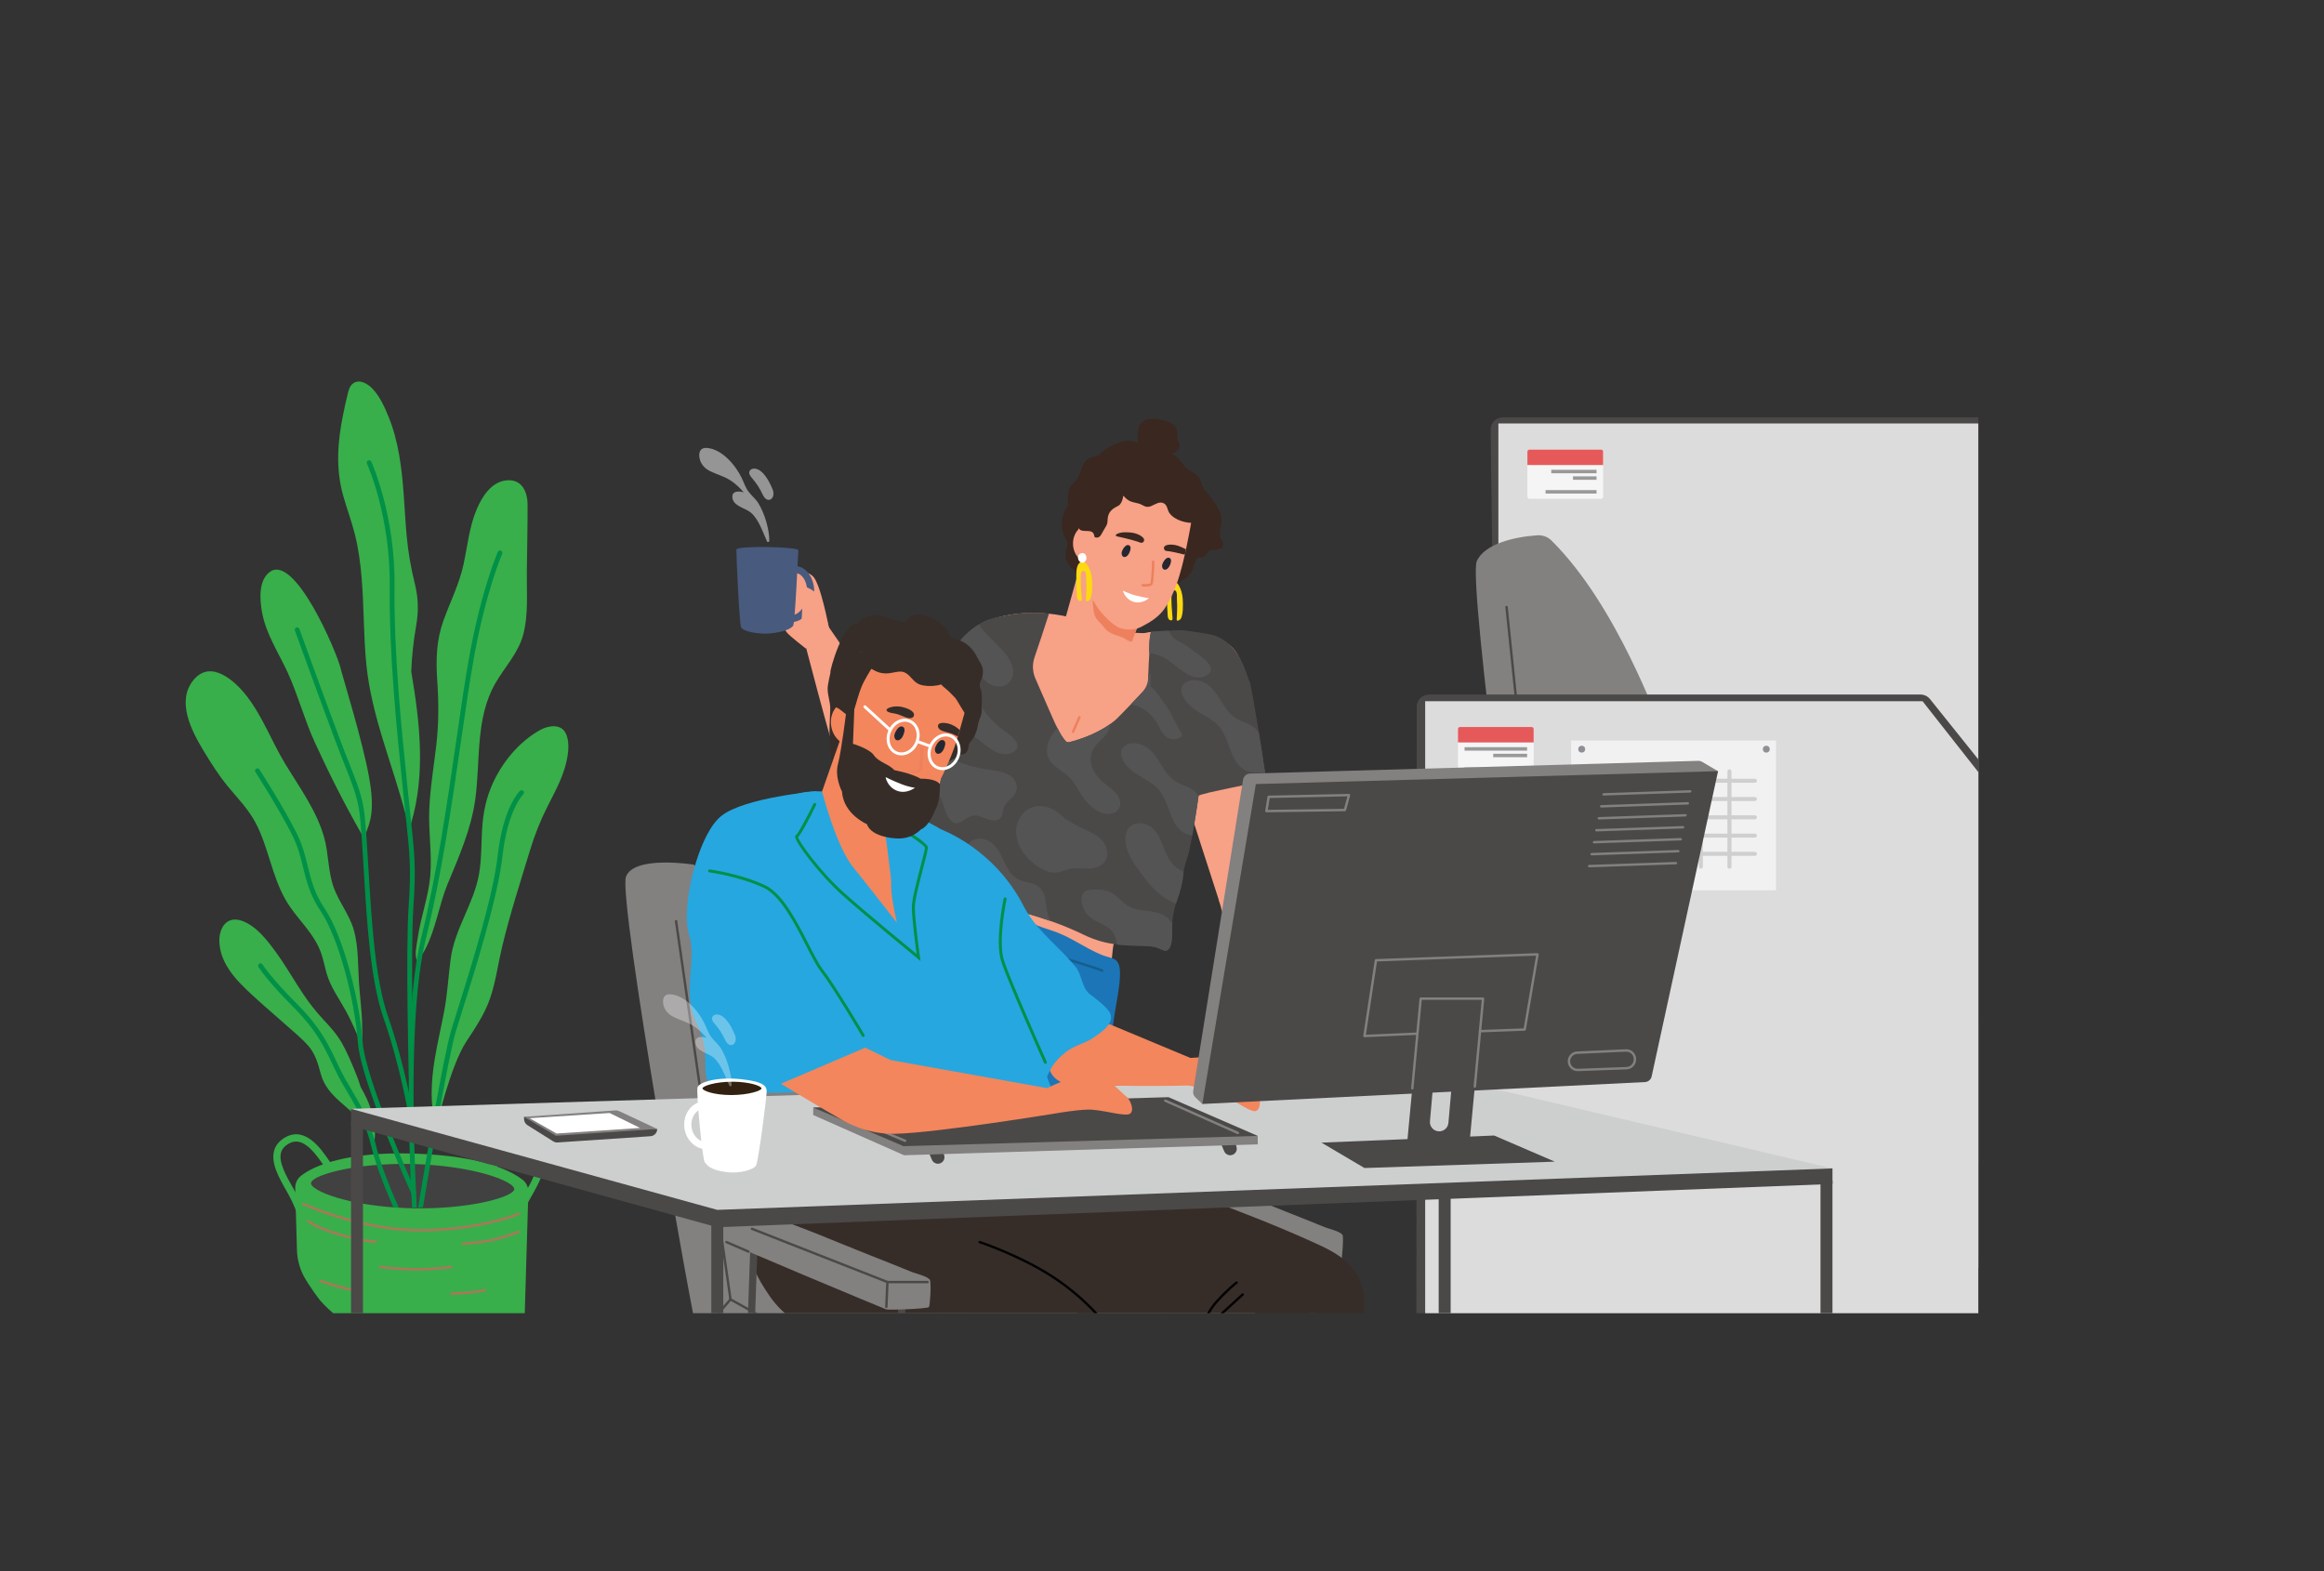<?xml version="1.0" encoding="UTF-8"?><svg id="Layer_2" xmlns="http://www.w3.org/2000/svg" xmlns:xlink="http://www.w3.org/1999/xlink" viewBox="0 0 1393.29 941.92"><rect x="0" y="0" width="1393.29" height="941.92" fill="#333333" stroke="none"/><defs><style>.cls-1{fill:none;}.cls-2{clip-path:url(#clippath);}.cls-3{fill:#f7a186;}.cls-4{fill:#020202;}.cls-5{fill:#009047;}.cls-6{fill:#f5f5f5;}.cls-7{fill:#fdd912;}.cls-8{fill:#e6595a;}.cls-9,.cls-10,.cls-11{fill:#fff;}.cls-12{fill:#f3865c;}.cls-13{fill:#f1f1f1;}.cls-14{fill:#ee805d;}.cls-15{fill:#99999a;}.cls-16{fill:#322110;}.cls-17{fill:#8e9093;}.cls-18{fill:#cdcfcf;}.cls-19{fill:#ac765a;}.cls-20{fill:#cfcfcf;}.cls-21{fill:#dcdcdc;}.cls-22{fill:#dfab7f;}.cls-23{fill:#252730;}.cls-24{fill:#414141;}.cls-25{fill:#145f8e;}.cls-26{fill:#362d29;}.cls-27{fill:#1b75b7;}.cls-28{fill:#545454;}.cls-29{fill:#26a7df;}.cls-30{fill:#485a7e;}.cls-31{fill:#3a271f;}.cls-32{fill:#38af4a;}.cls-33{fill:#838080;}.cls-34{fill:#4b4848;}.cls-35{clip-path:url(#clippath-1);}.cls-10{opacity:.33;}.cls-11{opacity:.48;}</style><clipPath id="clippath"><rect class="cls-1" x="42.1" width="1143.94" height="787.29"/></clipPath><clipPath id="clippath-1"><rect class="cls-1" x="0" y="174.11" width="1239.58" height="619.65" transform="translate(1239.58 967.87) rotate(-180)"/></clipPath></defs><g id="Layer_1-2"><g class="cls-2"><g class="cls-35"><g><g><path class="cls-3" d="M496.84,375.87s-4.89-26.15-9.53-30.42c-4.64-4.27-10.5-2.44-15.75,.85-5.25,3.3-4.52,12.21-5.13,15.63-.61,3.42-.06,10.26,5.37,17.34,1.5,1.96,11.34,9.58,11.34,9.58l13.69-12.99Z"/><path class="cls-3" d="M706.68,378.95s22.98-1.03,32.87,10.08c9.89,11.11,14.94,51.4,18.6,74.11,3.66,22.71,11.07,87.56,11.07,87.56l-37.9-9.21s-22.54-69.56-22.9-71.39c-.37-1.83-.73-57.87,0-62.26,.73-4.4-1.74-28.89-1.74-28.89Z"/><path class="cls-3" d="M623.81,367.81s-20.54-.96-34.06,5.23c-13.53,6.19-32.76,37.44-45.25,56.75-12.49,19.31-29.62,52.59-29.62,52.59l38.4,6.82s32.87-31.5,33.94-33.02c1.07-1.53,23.97-52.68,25.07-57,1.1-4.32,11.52-31.37,11.52-31.37Z"/><path class="cls-3" d="M562,521.89c.78,2.21,1.96,4.41,3.72,6.55,3.71,4.56-2.75,10.42,2.54,13.2,9.79,5.15,17.89,13.45,27.09,19.58,10.45,6.95,20.94,13.85,31.01,21.35,11.43,8.51,23.35,17.58,37.43,21.09,.48-1.7,3.14-35.12,3.69-36.79,4-12.44,4.14-25.44,11.51-36.48,8.94-13.41,14.52-11.46,21.57-26.02,9.24-19.1,15.69-39.12,19.27-59.67,3-17.16,3.98-34.69,2.94-52.39-.41-6.92-3.77-11.46-10.78-12.72-6.67-1.2-13.6-.75-20.44-.69-.48,.01-.98,.01-1.47,.01-1.76,.01-3.38,.78-5.12,.67-7.65-.47-19.5-.21-26.54-3.5-9.27-4.37-19.24-7.13-29.51-8.15-.04,0-.09-.01-.13-.01-.45-.04-.91-.09-1.36-.12-11.66-1-24.8-.15-35.45,4.94-9.77,4.67-14.21,13.83-16.77,23.9-2.42,9.48-4.19,19.13-5.41,28.86-2.73,21.36-2.9,43.1-2.02,64.27,0,.13,.01,.28,.01,.41,.34,7.96-.98,16.04-2.86,23.81-.98,4.01,2.23,.66,.94,4.57-.64,1.93-4.47,1.6-3.85,3.33Z"/><path class="cls-27" d="M433.47,610.21c2.11-6.58,5.98-11.39,10.5-15.79,10.1-9.83,20.56-19.36,32.66-25.45,10.03-5.05,18.91-12.12,28.71-17.65,8.62-4.87,17.97-7.36,27.17-10.13,4.75-1.43,9.37-3.32,14.08-4.84,4.42-1.43,8.84-.01,13.26-1.09,3.46-.84,6.44-3.37,9.1-6.02,2.37-2.37,4.97-4.08,7.64-5.65,2.03,.95,2.6,7.96,4.56,9.15,5.21,3.13,8.55,3.31,13.7,6.6,4.58,2.93,9.27,4.69,14.44,8.05,4.97,3.24,9.95,6.69,15.37,8.51,4.93,1.66,9.81,3.17,14.55,5.52,4.6,2.29,9.04,4.96,13.59,7.39,2.51,1.34,5.04,2.59,7.65,3.65,2.34,.95,4.81,1.4,7.14,2.34,3.71,1.51,4,6.08,3.86,10.21-.25,7.42-1.97,14.94-3.08,22.23-1.18,7.73-2.36,15.46-3.54,23.18-.87,11.54-3.72,22.82-8.45,33.03-3.23,6.96-7.31,13.76-12.48,18.88-5.34,5.3-11.6,7.5-18.32,9.15-18.27,4.48-35.98,10.46-54.69,11.99-20.25,1.66-40.57,.42-60.85,1.06-19.12,.6-39.17,.71-55.82-11.84-5.67-4.27-10.31-11.06-11.55-19.03-.81-5.25,.01-10.37,1.78-15.08-7.74-4.95-4.68-13.93-5.38-24.51-.5-7.62-7.91-16.74-5.61-23.87Z"/><path class="cls-3" d="M730.68,539.29s3.74,12.51,7.68,29.6c3.94,17.09,25.73,79.85,25.73,79.85h19.41s-3.32-72.74-7.47-91.79c-4.15-19.05-15.62-52.97-15.62-52.97l-19.96,16.27-9.77,19.05Z"/><path class="cls-3" d="M550.85,477.53s-.7-10.02-6.82-26.46c-6.12-16.44-48.24-76.71-48.24-76.71l-15.63,2.05s18.76,72.97,25.35,91.32c6.59,18.35,17.89,34.58,27.1,35.34,9.21,.76,20.67-13.86,20.67-13.86l-2.42-11.68Z"/><path class="cls-31" d="M639.47,323.94c1.18,2.98,.27,3.41-.33,5.7-.43,1.6-.47,3.22-.09,4.85,.8,3.4,3.21,6.32,6.03,8.29,4.15,2.9,9.32,3.75,14.11,4.99,5.44,1.41,10.42,3.88,15.59,6.01,2.43,1,5.14,2.27,7.98,3.4,1.7,.04,3.41,.09,5.1,.3,4.82,.6,7.7,.35,12.02-2.17,2.72-1.59,4.26-4.09,6.77-5.91,3.53-2.55,6.59-3.51,8.4-8.21,.86-2.22,1.45-4.42,2.34-6.6,1.87-.38,3.99-.5,4.91-1.19,.9-.67,1.04-1.75,1.79-2.44,1.85-1.71,3.62-1.08,5.75-1.46,1.31-.24,2.88-.86,3.37-2.23,.69-1.92-1.21-3.61-1.6-5.35-.76-3.37,.76-6.89,.74-10.28-.05-6.37-7.07-14.32-10.9-19.05-.07-.23-.14-.45-.19-.69-.08-.36-.35-.51-.63-.52-.06-.13-.11-.26-.12-.37-.18-1.4-.54-2.76-1.23-3.99-1.74-3.1-5.28-3.9-7.78-6.17-2.62-2.39-4.2-5.77-7.14-7.84-.61-.43-1.24-.77-1.89-1.04,2.9-.97,5.05-2.66,4.78-5.64-.09-.95-1.24-2.06-1.45-3.14-.2-1.05,.11-2.15,.04-3.21-.08-1.28-.17-2.32-.82-3.48-1.6-2.85-4.9-3.92-7.88-4.6-6.04-1.37-14.13-1.68-14.68,6.3-.16,2.31-.71,5.16,0,7.5-2.68-1.22-5.39-1.78-8.38-1.19-5.32,1.05-11.44,4.08-15.16,8.44-.71,.13-1.41,.28-2.12,.46-5.06,1.31-6.59,2.83-8.39,7.63-1.34,3.57-2.35,6.49-5.23,9.07-1.52,1.36-2.22,2.54-2.59,4.58-.49,2.74-.5,5.64-.24,8.51-3.91,5.09-4.99,12.11-2.32,18.1,.4,.91,1.1,1.73,1.46,2.63Z"/><path class="cls-7" d="M699.67,358.64c.04-2.73-.29-7.1,1.63-9.28,1.97-2.24,4.06-.58,5.3,1.44,2,3.26,2.58,7.22,2.58,10.99,0,2.14,.02,4.3-.38,6.41-.19,1-.43,2.22-1.11,3.03-.46,.55-2.3,1.65-2.26,.11,.05-1.67,.26-3.35,.26-5.02,.03-1.05,.07-2.11,.05-3.16-.01-1.38-.06-2.76-.15-4.14-.04-.64,.01-1.55-.02-2.43-.12-1.01-.2-2.62-1.56-2.7-.49-.03-.98,.22-1.23,.64-.19,.31-.25,.69-.29,1.06-.56,4.95,.18,10.25,.49,15.2,.01,.2,.02,.41-.05,.6-.12,.31-.45,.5-.78,.54-.71,.08-1.37-.43-1.69-1.07-.32-.63-.37-1.36-.42-2.07-.22-3.34-.42-6.69-.36-10.04v-.08Z"/><path class="cls-9" d="M704.66,348.47c-2.41,1.86-4.84-1.55-3.7-3.8,.6-1.19,2.18-1.88,3.37-1.26,.77,.4,1.23,1.26,1.38,2.11,.12,.7,.06,1.46-.3,2.08-.22,.37-.47,.66-.75,.87Z"/><g><path class="cls-30" d="M441.47,329.52c-.06,3.05,1.71,44.22,2.85,46.62,1.14,2.4,10.34,4.23,16.9,3.65,9.36-.83,13.06-3.07,14.25-4.58,1.19-1.5,2.95-42.64,3.16-45.31,.17-2.13-37.1-2.92-37.15-.39Z"/><path class="cls-30" d="M473.41,372.86c-6.81-.9-11.37-9.12-10.16-18.34,1.21-9.22,7.75-15.98,14.55-15.09,6.81,.9,11.37,9.12,10.16,18.34-.57,4.33-2.31,8.28-4.91,11.1-2.44,2.66-5.38,4.07-8.39,4.07-.42,0-.84-.03-1.26-.08Zm-6.03-17.8c-.9,6.82,2.11,13.08,6.57,13.67,2.05,.27,4.2-.68,6.04-2.68,2.02-2.2,3.39-5.33,3.84-8.83,.9-6.82-2.11-13.08-6.57-13.67-.23-.03-.45-.04-.68-.04-4.23,0-8.35,5.08-9.2,11.55Z"/><g><path class="cls-11" d="M419.22,273.2c.12,3.91,2.58,7.21,5.96,8.98,4.36,2.28,9.08,3.31,13.22,6.15,2.83,1.93,5.3,4.26,7.45,6.87-.03,0-.05-.02-.08-.03-2.7-.84-6.92-.98-6.71,2.89,.29,5.47,7.85,6.45,11.12,9.29,4.84,4.21,7.07,11.6,9.67,17.25,.32,.69,1.36,.31,1.36-.37,.07-6.95-2.91-16.63-6.54-22.51-1.62-2.64-4.12-4.53-5.95-7-1.83-2.47-2.7-5.38-4.03-8.12-3.68-7.62-11.71-17.32-20.87-18.05-3.2-.26-4.71,1.57-4.62,4.66Z"/><path class="cls-11" d="M449.27,282.74c-.41,1.38,.6,2.75,1.54,3.84,2.77,3.19,4.66,6.12,6.46,9.98,2.89,6.18,8.12,2.22,5.94-3.12-1.74-4.26-5.66-12.4-11.09-12.5-.51,0-1.04,.11-1.5,.33-.63,.3-1.14,.81-1.34,1.48Z"/></g></g><path class="cls-3" d="M497.69,379.51s-4.64-21.37-8.67-24.3c-4.03-2.93-7.81-4.64-9.77-3.17-1.95,1.47,1.22,3.78,1.71,7.2,.49,3.42-.81,17.16-.81,17.16,0,0,15.58,2.62,16.56,2.86l.98,.24Z"/><path class="cls-25" d="M660.8,582.6c.29,0,.57-.17,.68-.46,.15-.37-.03-.8-.41-.95-.07-.03-6.88-2.71-29.37-9.24-22.38-6.5-68.96-30.83-69.43-31.08-.36-.18-.8-.05-.99,.31-.19,.36-.05,.8,.31,.99,.47,.24,47.19,24.65,69.7,31.19,22.38,6.5,29.17,9.17,29.24,9.2,.09,.03,.18,.05,.27,.05Z"/><path class="cls-3" d="M764.09,648.73s2.93,12.56,5.13,15.13c2.2,2.56,21.79,4.4,29.85,4.21,8.06-.18,8.61,.37,9.52-2.01,.92-2.38-12.82-3.66-12.82-3.66,0,0,6.04-5.22,12.09-3.99,6.04,1.24,16.66,7.83,19.96,7.28,3.3-.55-1.65-8.79-5.31-11.17-3.66-2.38-14.31-7.87-20.16-8.24-5.85-.37-18.85,2.45-18.85,2.45l-10.44-5.93-8.97,5.93Z"/><path class="cls-14" d="M721.7,459.11c.25,0,.49-.13,.63-.36l8.99-15.02c.21-.35,.1-.8-.25-1-.34-.21-.8-.1-1,.25l-8.98,15.02c-.21,.35-.1,.8,.25,1,.12,.07,.25,.1,.38,.1Z"/><path class="cls-14" d="M643.31,439.46c.28,0,.55-.16,.67-.44l3.82-8.67c.16-.37,0-.8-.37-.97-.37-.17-.8,0-.97,.37l-3.82,8.67c-.16,.37,0,.8,.37,.97,.1,.04,.2,.06,.3,.06Z"/><path class="cls-14" d="M576.56,418.82c.4,0,.73-.33,.73-.73v-8.79c0-.4-.33-.73-.73-.73-.4,0-.73,.33-.73,.73v8.79c0,.4,.33,.73,.73,.73Z"/><path class="cls-14" d="M549.41,469.65c.09,0,.18-.02,.27-.05,.37-.15,.56-.58,.41-.95l-10.2-25.56c-.15-.37-.58-.56-.95-.41-.37,.15-.56,.58-.41,.95l10.2,25.56c.11,.29,.39,.46,.68,.46Z"/><g><path class="cls-34" d="M548.64,525.42c1.66,4,7.37,6.75,11.08,8.22,5.39,2.14,11.12,3.6,16.92,4.85,1,.22,2.01,.42,3.02,.63,4.95,1.03,9.93,1.96,14.74,3.09,1.73,.41,3.47,.82,5.2,1.25,10.15,2.48,20.25,5.22,30.11,8.67,.29,.09,.57,.19,.86,.29,6.45,2.29,12.78,4.89,18.93,7.9,6.99,3.4,13.51,5.13,20.36,5.96,4.35,.54,8.83,.73,13.65,.79,3.25,.03,6.59,.15,9.76,.95,1.47,.38,4.41,2.27,5.85,1.96,3.96-.84,3.69-9.8,3.63-12.63-.03-1.32,0-2.61,.07-3.85,.21-4.04,.91-7.78,2.17-11.71,.21-.67,.44-1.36,.69-2.05,1.86-5.17,3.24-10.09,3.71-15.51,.04-.56,.12-1.1,.19-1.63,.72-4.67,2.67-8.85,3.63-13.52,.57-2.72,1.1-5.45,1.58-8.19h.01c.6-3.41,1.17-6.81,1.73-10.23,.73-4.48,1.44-8.97,2.02-13.46,.22-1.68,40.03-8.32,40.22-10.02,.28-2.52-8.36-55.95-9.55-58.4-2.15-4.48-5.24-21.46-20.39-27.55-3.34-1.34-18.39-3.25-19.1-3.31-4.59-.37-15.47,.62-19.67,.98-.41,.03-1.63,9.86-.82,14.81-.5,3.33,.58,12.87,.66,10.47,.28-8.44,.82-16.88,1.63-25.29-.48,.01-.98,.01-1.47,.01-.79,8.32-1.33,16.64-1.61,24.99-.07,2.45-.15,4.89-.18,7.34-1.42,1.66-5.9,6.42-10.21,10.93-4.23,4.44-8.34,8.63-9.2,9.38-1.01,.85-2.05,1.67-3.15,2.45h0c-6.56,4.7-14.53,8.1-22.12,10.27-3.87,1.1-3.91,1.33-6.21-1.85-1.3-1.79-2.37-3.85-3.4-5.86-.37-.69-.72-1.38-1.07-2.05-.4-.73-3.43-7.69-6.7-15.18-1.89-4.33-3.85-8.85-5.44-12.46-1.78-4.05-1.97-8.61-.54-12.8,1.43-4.17,2.83-8.35,4.22-12.53,1.51-4.53,2.99-9.07,4.44-13.61-.04,0-.09-.01-.13-.01-.45-.04-.91-.09-1.36-.12-9.15-1.1-19.79,.29-23.09,.97-8.57,1.75-14.6,1.9-22.7,10.14-5.79,2.68-9.32,10.3-13.77,16.07-3.42,4.43-8.88,11.22-11.79,16.95-1.54,3.03,22.87,8.11,19.97,9.9-1.89,5.01-2.51,10.31-3.74,15.5-.13,.66-.31,1.32-.48,1.98-1.2,4.41-3.35,8.5-4.81,12.82-.4,1.2-.75,2.42-1.01,3.68-1.36,6.58-1.85,13.19-3.85,19.57-.25,.82-.54,1.64-.85,2.45-.7,1.83-1.49,3.65-2.33,5.46-.25,.79-.47,1.6-.67,2.42-.56,2.27-1.01,4.53-1.49,6.8-.66,3.15-1.35,6.3-2.34,9.41-3.05,9.57-6.67,21.43-5.82,23.5Z"/><path class="cls-28" d="M675.5,459.07c4.18,4.91,10.33,7.28,15.46,10.94,6.72,4.81,8.25,11.75,11.13,18.99,2.02,5.07,5.19,10.11,10.8,11.57,.64,.16,1.27,.26,1.9,.32h.01c.6-3.41,1.17-6.81,1.73-10.23,.73-4.48,1.44-8.97,2.02-13.46-.32-.45-.66-.89-1.01-1.32-2.14-2.59-4.7-3.94-7.81-5.05-5.08-1.83-8.29-4.38-11.35-8.82-3.28-4.76-5.79-10.37-10.65-13.79-3.82-2.68-9.82-4.03-13.74-.73-3.84,3.24-1.14,8.47,1.51,11.57Z"/><path class="cls-28" d="M711.65,421.21c4.18,4.91,10.33,7.28,15.46,10.94,6.72,4.81,8.25,11.75,11.13,18.99,2.02,5.07,5.19,10.11,10.8,11.57,.43,.11,1.62,.29,2.54,.42,.66,.09,1.32,.12,1.98,.08l3.89-.19c.55,0,1.01-.49,.89-1.03-.67-3.07-.99-6.2-1.46-9.31-.67-4.49-1.4-8.97-2.17-13.35-.32-.45-.66-.89-1.01-1.32-2.14-2.59-4.7-3.94-7.81-5.05-5.08-1.83-8.29-4.38-11.35-8.82-3.28-4.76-5.79-10.37-10.65-13.79-3.82-2.68-9.82-4.03-13.74-.73-3.84,3.24-1.14,8.47,1.51,11.57Z"/><path class="cls-28" d="M678.07,422.18c1.13,.28,2.26,.53,3.28,.89,5.71,2.05,10.24,6.3,13.02,11.63,1.66,3.16,3.19,7.05,6.92,8.22,2.5,.79,5.18,.05,7.21-1.52l.13-1.35c-2.97-4.08-6.61-13.54-10.29-18.06-2.94-3.62-4.94-7.72-8.61-10.61,.04-2.4,.1-4.79,.18-7.19-.48-.12-.97-.21-1.45-.28-.02,.76-.05,1.52-.07,2.28-.09,3.34-1.4,6.52-3.68,8.96-1.92,2.06-4.31,4.58-6.64,7.02Z"/><path class="cls-28" d="M638.53,463.79c4.25,3.05,6.43,7.24,9.07,11.6,3.3,5.46,9.46,12.13,16.31,12.6,4.79,.32,8.8-3.37,7.44-8.29-1.1-3.98-4.67-6.45-7.75-8.83-3.76-2.92-7.11-6.29-8.82-10.81-1.89-5-.86-9.79,2.65-13.71,2.18-2.45,4.94-4.42,6.61-7.3,.91-1.58,1.47-3.28,1.68-5.03-6.56,4.69-14.53,8.09-22.12,10.26-3.87,1.1-3.91,1.33-6.21-1.85-1.3-1.79-2.37-3.85-3.4-5.86-3.03,3.08-5.42,6.84-6.12,10.97-1.45,8.59,4.73,12,10.67,16.25Z"/><path class="cls-28" d="M687.29,527.74c3.27,4.19,7.02,8.04,11.53,10.9,1.68,1.05,3.87,2.29,6.17,3.16,.21-.67,.44-1.36,.69-2.05,1.86-5.17,3.24-10.09,3.71-15.51,.04-.56,.12-1.1,.19-1.63-1.8-.85-3.33-1.74-3.69-2.01-2.81-2.07-4.85-4.81-6.33-7.96-2.45-5.17-3.75-11.08-7.78-15.35-5.32-5.64-15.57-5.35-16.92,3.53-1.45,9.63,6.92,19.88,12.44,26.91Z"/><path class="cls-28" d="M650.72,546.88c3,4.66,8.44,5.95,12.89,8.72,3.75,2.34,4.94,5.26,5.92,9.43,.1,.42,.21,.84,.32,1.25,4.35,.54,8.83,.73,13.65,.79,3.25,.03,6.59,.15,9.76,.95,1.47,.38,4.41,2.27,5.85,1.96,3.96-.84,3.69-9.8,3.63-12.63-.03-1.32,0-2.61,.07-3.85-.69-.97-1.49-1.89-2.42-2.74-4.66-4.31-10.58-4.32-16.51-5.1-4.79-.62-8.16-2.43-11.65-5.71-1.88-1.76-3.72-3.62-6.04-4.82-2.55-1.33-5.45-1.76-8.29-1.76-2.17-.01-5.83-.18-7.66,1.29-3.34,2.65-1.39,9.33,.47,12.22Z"/><path class="cls-28" d="M613.51,511.17c3.88,5.33,10.42,10.84,17.13,11.91,4.7,.75,8.29-2.15,12.85-2.49,3.66-.26,7.34,.51,11,.06,5.54-.67,10.3-4.41,9.27-10.46-1.17-6.97-7.49-10.36-13.39-12.88-4.26-1.82-7.87-4.23-11.85-6.43-3.57-3.72-7.75-6.74-13.07-7.49-6.78-.97-12.66,2.81-15.09,9.13-2.46,6.4-.78,13.24,3.15,18.65Z"/><path class="cls-28" d="M583.26,522.43c4,5.42,9.21,9.82,13.14,15.28,1.3,1.82,2.36,3.72,3.19,5.74,10.15,2.48,20.25,5.22,30.11,8.67-1.73-3.55-2.24-7.12-2.7-11.06-.7-6.15-2.93-10.17-9.19-11.72-4.07-1.01-7.78-1.48-10.84-4.75-2.42-2.58-3.91-5.82-5.41-8.98-2.34-4.89-5.01-10.17-10.43-12.17-4.44-1.64-9.43-.37-11.4,4.23-2.21,5.17,.44,10.58,3.52,14.75Z"/><path class="cls-28" d="M573.04,387.48c-1.25,1.75,4,1.44,5.77,3.17,2.53,2.47,4.16,5.64,5.8,8.73,2.56,4.79,5.45,9.94,10.96,11.7,4.51,1.44,9.44-.05,11.2-4.73,1.98-5.26-.9-10.55-4.16-14.58-4.23-5.24-9.64-9.4-13.8-14.69-.69-.88-1.32-1.78-1.89-2.71,0,0-6.69,3.03-13.87,13.11Z"/><path class="cls-28" d="M548.64,525.42c1.66,4,7.37,6.75,11.08,8.22,5.39,2.14,11.12,3.6,16.92,4.85-.67-2.9-1.66-5.74-2.97-8.47-3.6-7.44-10.27-12.75-13.7-20.28-1.8-3.97-2.77-8.26-2.96-12.61-.06-1.52-.03-3.09-.2-4.62-.66,3.15-1.35,6.3-2.34,9.41-3.05,9.57-6.67,21.43-5.82,23.5Z"/><path class="cls-28" d="M562.14,475.39c.64,.76,1.25,1.63,1.74,2.71,2.11,4.5,2.75,10.46,6.43,14.09,1.25,1.23,2.58,1.68,4.26,1.17,3.56-1.1,5.54-4.18,9.61-4.44,4.67-.32,10.62,5.22,15.08,1.96,1.63-1.17,1.82-2.97,2.1-4.81,.6-3.96,2.62-5.29,5.29-7.81,3.09-2.92,4.03-6.68,1.63-10.43-2.9-4.5-8.53-5.33-13.41-6.04-9.54-1.38-20.32-3.6-27.87-9.67-.4,1.2-.75,2.42-1.01,3.68-1.36,6.58-1.85,13.19-3.85,19.57Z"/><path class="cls-28" d="M572.3,437.34c2.46,.63,5.01,.85,7.41,1.85,2.27,.94,4.32,2.31,6.29,3.78,5.44,4.06,13.51,12.1,20.99,8.15,9.46-5.03-5.58-13.07-8.76-15.88-3.49-3.08-6.52-6.6-9.05-10.44-2.86-4.35-8.63-5.74-13.06-3.01l-.09,.05c-1.89,5.01-2.51,10.31-3.74,15.5Z"/><path class="cls-28" d="M689.1,391.42c2.46,.63,4.14,.81,6.55,1.8,2.27,.94,4.32,2.31,6.29,3.78,5.44,4.06,13.51,12.1,20.99,8.15,9.46-5.03-5.58-13.07-8.76-15.88-5.85-5.16-10.35-4.04-13.38-11.13-3.34,.18-5.94,0-10.71,.78-1.41,5.01-1.03,8.1-.97,12.5Z"/></g><path class="cls-3" d="M637.92,373.58s7.82,6.89,16.89,12.32c9.05,5.42,22.68,2.15,22.68,2.15l.35-1.01,.25-.7,.63-1.79,1.49-4.23,.16-.47,1.19-2.97h.01l5.67-14.12,1-2.48-38.6-28.55-11.72,41.86Z"/><path class="cls-3" d="M648.7,336.58c-.73,11.16-.23,15.24,5.68,25.1,7.03,11.75,19.51,19.37,29.68,14.21,11.98-6.09,14.68-10.74,18.94-19.78,2.94-6.27,5.26-14.43,7.33-23.57,.03-.12,.04-.22,.07-.34,.22-.97,.42-1.92,.63-2.84,.12-.51,.22-1.03,.32-1.52,1.9-9.02,3.08-16.17,3.08-16.17,0,0-7.09-14.99-16.91-19.78-9.82-4.81-29.96-9.74-38.77-1.58-1.49,1.38-2.67,3.09-3.71,4.83-6.01,9.92-8.98,22.11-10.5,33.49-.19,1.47,4.23,6.46,4.15,7.96Z"/><path class="cls-23" d="M677.68,329.65c.24-1.05,.22-2.13-.59-2.62-2.17-1.32-4.24,2.56-4.57,3.93-.2,.82-.08,1.89,.52,2.52,.64,.68,1.6,.56,2.33,.08,.65-.42,1.14-1.06,1.5-1.75,.26-.49,.62-1.32,.82-2.17Z"/><path class="cls-23" d="M701.94,337.25c.24-1.05,.22-2.13-.59-2.62-2.17-1.32-4.24,2.56-4.57,3.93-.2,.82-.08,1.89,.52,2.52,.64,.68,1.6,.56,2.33,.08,.65-.42,1.14-1.06,1.5-1.75,.26-.49,.62-1.32,.82-2.17Z"/><path class="cls-9" d="M688.84,358.65s-2.76-.37-7.29-1.47c-4.53-1.1-8.33-3.08-8.33-3.08,0,0,1.06,4.91,6.19,6.65,5.13,1.74,9.43-2.11,9.43-2.11Z"/><path class="cls-31" d="M685.12,325.19c-.84,.64-2.13-.16-2.98-.43-1.23-.38-2.47-.75-3.71-1.09-2.86-.79-5.77-1.41-8.66-2.07-1.38-.31-.84-1.17,.08-1.59,.76-.35,1.63-.61,2.46-.73,1.63-.24,3.3-.17,4.94-.07,2.58,.16,5.13,.87,7.24,2.42,.43,.32,.85,.67,1.13,1.13,.37,.59,.45,1.28,.06,1.88-.14,.22-.34,.4-.55,.55Z"/><path class="cls-31" d="M697.81,328.78c.03,.26,.12,.51,.23,.75,.45,.95,1.96,.82,2.84,.97,1.27,.22,2.55,.45,3.81,.72,1.89,.4,3.77,.85,5.64,1.32,.03-.12,.04-.22,.07-.34,.22-.97,.42-1.92,.63-2.84-1.04-.6-2.15-1.1-3.27-1.58-2.37-1.03-4.97-1.55-7.55-1.13-.53,.09-1.05,.22-1.52,.5-.59,.35-.98,.94-.89,1.64Z"/><path class="cls-3" d="M647.33,335.15c.58,.5,3.35,2.1,3.78,.89,1.23-3.44,1.69-7.05,3.19-10.4,.98-2.18,2.03-4.26,2.78-6.49,.24,.29,.47,.58,.71,.86-.2,.92,1.25,1.11,1.45,.2,.74-3.31-1.44-5.41-4.6-5.77-2.61-.29-5.13,.58-7.14,2.13-5.57,4.31-5.58,13.99-.18,18.58Z"/><path class="cls-14" d="M686.67,351.68c1.62,0,3.62-.22,4.24-1.24,.78-1.26,1.12-10.76,1.21-13.64,.01-.4-.31-.74-.71-.76h-.02c-.39,0-.72,.31-.73,.71-.17,5.74-.59,12.14-1,12.92-.25,.4-2.44,.64-4.52,.47-.39-.03-.76,.27-.79,.67-.03,.4,.27,.76,.67,.79,.42,.03,1.01,.07,1.65,.07Z"/><path class="cls-14" d="M655.12,359.49s0,6.48,1.29,9.64c1.29,3.18,3.18,3.79,5.49,6.96,2.31,3.18,5.44,4.16,9.83,5.63,4.03,1.35,4.38,3.09,6.99,2.84l1.49-4.23,.16-.47,1.19-2.97c-.34,.09-5.39,1.25-9.64-.18-4.41-1.47-9.65-7.08-12.1-10.01-2.43-2.93-4.7-7.21-4.7-7.21Z"/><path class="cls-31" d="M646.15,314.68c.18,1.29,.42,2.41,1.57,3.07,2.63,1.5,7.79-1.03,8.35,3.71,.04,.32,.2,.61,.54,.71,2.14,.57,3.11-.69,4.03-2.46,.86-1.64,1.83-3.08,2.7-4.65,.76-1.38,.59-2.91,.77-4.42,.39-3.41,2.36-5.33,5.29-6.86,.71-.37,1.41-.65,1.96-1.26,1.21-1.33,1.78-3.32,2.08-5.33,.96,1.08,2,2.07,3.24,2.83,2.52,1.56,5.49,1.25,8.03,2.71,1.96,1.12,3.3,1.57,5.5,.65,2.32-.98,5.09-3.09,7.7-1.54,2,1.19,1.98,4.05,3.19,5.74,3.13,4.37,10.24,6.36,16.06,5.88,.29,.52,1.19,.47,1.33-.16,.96-.15,1.87-.36,2.7-.66,.88-.31,.5-1.73-.39-1.41-.73,.26-1.54,.42-2.37,.54-.82-9.29-7.67-16.46-14.8-21.94-8.82-6.77-20.28-8.95-31.26-8-10.72,.92-17.13,9.81-21.67,18.65-2.17,4.22-5.26,9.26-4.55,14.21Z"/><path class="cls-7" d="M645.27,347.03c.04-2.73-.29-7.1,1.63-9.28,1.97-2.24,4.06-.58,5.3,1.44,2,3.26,2.58,7.22,2.58,10.99,0,2.14,.02,4.3-.38,6.41-.19,1-.43,2.22-1.11,3.03-.46,.55-2.3,1.65-2.26,.11,.05-1.67,.26-3.35,.26-5.02,.03-1.05,.07-2.11,.05-3.16-.01-1.38-.06-2.76-.15-4.14-.04-.64,.01-1.55-.02-2.43-.12-1.01-.2-2.62-1.56-2.7-.49-.03-.98,.22-1.23,.64-.19,.31-.25,.69-.29,1.06-.56,4.95,.18,10.25,.49,15.2,.01,.2,.02,.41-.05,.6-.12,.31-.45,.5-.78,.54-.71,.08-1.37-.43-1.69-1.07-.32-.63-.37-1.36-.42-2.07-.22-3.34-.42-6.69-.36-10.04v-.08Z"/><path class="cls-9" d="M650.26,336.86c-2.41,1.86-4.84-1.55-3.7-3.8,.6-1.19,2.18-1.88,3.37-1.26,.77,.41,1.23,1.26,1.38,2.11,.12,.7,.06,1.46-.3,2.08-.22,.37-.47,.66-.75,.87Z"/></g><g><path class="cls-32" d="M308.64,741.75c.03-.12,2.87-11.71,8.4-21.72,.49-.89,1.01-1.81,1.54-2.74,4.35-7.7,9.29-16.42,7.17-23.85-.96-3.35-3.28-6.05-6.9-8.03-11.8-6.44-21.08,6.93-25.54,13.36-.78,1.13-1.75,2.53-2.09,2.82l2.64,3.4c.77-.59,1.51-1.64,2.99-3.76,6-8.64,12.56-16.07,19.95-12.04,2.61,1.43,4.19,3.2,4.82,5.44,1.63,5.69-3.03,13.93-6.78,20.55-.54,.95-1.07,1.88-1.56,2.78-5.81,10.53-8.69,22.29-8.81,22.78l4.18,1.01Z"/><path class="cls-32" d="M176.98,712.35l1.05,36.9c.13,4.98,1.26,9.88,3.36,14.37,.09,.19,.17,.36,.26,.53,.22,.44,.43,.87,.66,1.31,.34,.65,.72,1.28,1.1,1.89,.59,.95,1.19,1.89,1.79,2.83,2.11,3.27,4.37,6.47,6.8,9.55t.01,.01c3.16,3.59,6.65,6.83,10.43,9.77,2.24,1.74,4.57,3.38,6.98,4.92t.01,.01c.06,.04,.11,.07,.17,.11,.93,.59,1.88,1.16,2.84,1.72,0,0,0,.01,.01,.01,25.21,14.8,58.75,19.96,88.21,24.09,4.14,.59,8.46,1.06,12.91,1.46l3.2-107.07c.11-2.95-1.23-5.78-3.6-7.57-7.27-5.52-24.47-14.04-63.41-15.53-16.52-.63-29.74,.39-40.15,2.25-2.57,.46-4.95,.96-7.17,1.52-11.03,2.71-18.07,6.37-22.01,9.52-2.24,1.79-3.51,4.52-3.44,7.39Z"/><path class="cls-19" d="M251.78,738.3c35.53,0,59.28-9.79,59.52-9.89,.37-.15,.54-.57,.38-.94-.15-.36-.57-.54-.94-.38-.23,.1-23.75,9.78-58.96,9.78h-.1c-35.27-.02-69.25-15.57-69.59-15.73-.36-.17-.79,0-.95,.35-.17,.36-.01,.79,.35,.95,.34,.16,34.59,15.84,70.19,15.86h.11Z"/><path class="cls-19" d="M225.23,745.21h.02c.39,0,.71-.33,.71-.72,0-.39-.32-.71-.72-.71h0c-.05,0-3.77-.03-17.37-3.23-15.2-3.58-23.36-9.25-23.44-9.3-.32-.23-.77-.15-1,.17-.23,.32-.15,.77,.17,1,.34,.24,8.45,5.88,23.94,9.53,13.6,3.2,17.39,3.27,17.7,3.27Z"/><path class="cls-19" d="M277.49,746.41c.06,0,1.59-.01,11.56-1.2,10.02-1.19,22.12-5.97,22.24-6.02,.37-.15,.55-.56,.4-.93-.15-.37-.56-.55-.93-.4-.12,.05-12.06,4.76-21.88,5.93-9.74,1.16-11.33,1.19-11.39,1.19-.39,0-.71,.33-.71,.72,0,.39,.32,.71,.72,.71Z"/><path class="cls-19" d="M249.77,761.73c11.14,0,20.79-1.45,20.9-1.47,.39-.06,.66-.43,.6-.82-.06-.39-.42-.67-.82-.6-.11,.02-11.06,1.67-23.06,1.43-11.99-.24-19.31-1.41-19.39-1.43-.39-.06-.76,.2-.82,.59-.06,.39,.2,.76,.59,.82,.07,.01,7.48,1.21,19.59,1.44,.81,.02,1.61,.02,2.4,.02Z"/><path class="cls-19" d="M216.78,775.33c.33,0,.62-.22,.7-.56,.09-.39-.15-.77-.54-.86l-9.32-2.15c-9.15-2.11-15.13-4.49-15.19-4.51-.37-.15-.78,.03-.93,.4-.15,.37,.03,.79,.4,.93,.06,.02,6.13,2.44,15.4,4.57l9.32,2.15c.05,.01,.11,.02,.16,.02Z"/><path class="cls-19" d="M270.56,776.28h.02c.08,0,7.99-.25,13.45-.96,5.51-.72,6.94-1.21,7-1.23,.37-.13,.57-.54,.44-.91-.13-.37-.54-.57-.91-.44,0,0-1.43,.47-6.7,1.16-5.4,.7-13.23,.95-13.31,.95-.4,.01-.71,.34-.7,.74,.01,.39,.33,.7,.72,.7Z"/><path class="cls-19" d="M257.75,799.54c4.08,0,9.1-.08,14.99-.32,17.65-.71,33.74-5.96,33.9-6.01,.38-.12,.58-.53,.46-.91-.12-.38-.53-.58-.91-.46-.16,.05-16.06,5.24-33.5,5.94-17.5,.7-27.31,0-27.41,0-.39-.04-.74,.27-.77,.66-.03,.39,.27,.74,.66,.77,.07,0,4.46,.32,12.58,.32Z"/><path class="cls-19" d="M209.44,794.44c.99,.63,1.99,1.25,3.01,1.84,0,0,0,.01,.01,.01,10.2,1.32,17.8,1.98,17.88,1.98h.06c.37,0,.69-.27,.72-.65,.03-.4-.26-.75-.65-.77-.11-.01-9.29-.8-21.04-2.41Z"/><path class="cls-24" d="M186.44,709.33c-.14,4.53,22.46,13.7,57.45,14.97,.47,.01,.96,.03,1.45,.04,.57,.01,1.15,.03,1.72,.04,2.71,.06,5.38,.07,7.99,.04,.96-.03,1.92-.04,2.87-.07,.24,0,.5-.01,.76-.03,.99-.01,1.96-.06,2.94-.1,27.42-1.23,46.59-7.43,46.71-11.29,.1-3.81-16.46-10.91-42.56-13.82-.95-.11-1.91-.22-2.88-.3-1.99-.2-4.02-.36-6.11-.52-.95-.06-1.91-.11-2.88-.17-1.23-.06-2.5-.11-3.76-.16-.52-.03-1.03-.04-1.56-.06-.53-.01-1.06-.03-1.59-.03-3.53-.09-6.96-.09-10.28,0-1,.01-2.01,.06-2.98,.1-27.96,1.08-47.17,7.41-47.27,11.34Z"/><path class="cls-32" d="M181.47,738.09l4.18-1.01c-.12-.5-3-12.25-8.81-22.79-.5-.9-1.02-1.83-1.56-2.78-3.74-6.62-8.4-14.86-6.78-20.55,.64-2.23,2.22-4.01,4.82-5.44,7.39-4.03,13.95,3.4,19.95,12.04,1.47,2.12,2.21,3.17,2.98,3.76l2.63-3.41-1.31,1.7,1.33-1.69c-.34-.29-1.31-1.69-2.09-2.82-4.46-6.43-13.75-19.81-25.54-13.36-3.62,1.98-5.94,4.68-6.9,8.03-2.12,7.43,2.82,16.15,7.17,23.85,.53,.94,1.05,1.86,1.54,2.74,5.52,10.01,8.37,21.6,8.4,21.72Z"/></g><g><g><path class="cls-34" d="M1191.13,250.2h-290.14c-.98,0-1.95,.2-2.85,.58h0c-2.74,1.16-4.5,3.86-4.46,6.83l4.74,371.82c.04,2.75,1.61,5.25,4.08,6.46l266.12,131.22c3.06,1.51,6.77,.7,8.91-1.96l212.22-262.24c2.16-2.67,2.17-6.49,.02-9.17l-192.93-240.8c-1.39-1.73-3.49-2.74-5.7-2.74Z"/><polygon class="cls-21" points="1196.51 253.87 898.31 253.87 898.31 639.61 1173.69 775.39 1393.29 504.04 1196.51 253.87"/><g><path class="cls-33" d="M917.4,613.43c.73,2.24,11.96,10.54,28.02,21.29,1.34,.89,2.71,1.8,4.12,2.73,24.03,15.92,56.94,36.19,82.03,50.3,1.4,.8,2.79,1.58,4.14,2.32,15.61,8.66,27.58,14.48,31.39,14.63,14.53,.58,189.37-11.08,194.53-14.46,5.16-3.38-263.59-255.49-265.74-255.57-2.01-.08-25.4-70.7-65.83-110.69-2.24-2.22-5.36-3.26-8.51-3.05-13.73,.93-31.72,5.19-36.2,15.55-5.47,12.7,29.48,269.09,32.03,276.96Z"/><path class="cls-34" d="M926.74,592.52s.07,0,.1,0c.39-.04,.68-.39,.64-.79l-23.55-227.87c-.04-.39-.39-.67-.79-.64-.39,.04-.68,.39-.64,.79l23.55,227.87c.04,.36,.33,.63,.68,.64Z"/></g><g><rect class="cls-6" x="915.71" y="269.55" width="45.39" height="29.49" rx="1.18" ry="1.18" transform="translate(1876.81 568.59) rotate(-180)"/><path class="cls-8" d="M915.71,269.55h45.39v8.08c0,.65-.53,1.18-1.18,1.18h-43.03c-.65,0-1.18-.53-1.18-1.18v-8.08h0Z" transform="translate(1876.81 548.36) rotate(-180)"/><rect class="cls-15" x="930.02" y="281.66" width="27.14" height="2.08" transform="translate(1887.18 565.4) rotate(-180)"/><rect class="cls-15" x="943.04" y="285.58" width="14.12" height="2.08" transform="translate(1900.2 573.24) rotate(-180)"/><rect class="cls-15" x="926.59" y="293.82" width="30.56" height="2.08" transform="translate(1883.75 589.73) rotate(-180)"/></g></g><g><path class="cls-34" d="M1151.34,416.39h-294.59c-.99,0-1.97,.2-2.88,.58h0c-2.73,1.16-4.51,3.84-4.51,6.8l-.19,367.01c0,2.82,1.6,5.39,4.12,6.63l275.51,135.85c3.1,1.53,6.84,.71,9.01-1.98l212.14-262.14c2.19-2.7,2.2-6.56,.02-9.27l-192.87-240.72c-1.4-1.75-3.52-2.77-5.77-2.77Z"/><polygon class="cls-21" points="1152.62 420.4 854.42 420.4 854.42 806.14 1129.8 941.92 1349.4 670.57 1152.62 420.4"/><rect class="cls-13" x="941.95" y="443.93" width="122.82" height="89.85" transform="translate(2006.71 977.7) rotate(-180)"/><circle class="cls-17" cx="948.27" cy="449.15" r="2.06"/><circle class="cls-17" cx="1058.94" cy="449.15" r="2.06"/><path class="cls-20" d="M952.98,469.31h99.12c.67,0,1.21-.54,1.21-1.21s-.54-1.21-1.21-1.21h-99.12c-.67,0-1.21,.54-1.21,1.21,0,.67,.54,1.21,1.21,1.21Z"/><path class="cls-20" d="M952.98,480.27h99.12c.67,0,1.21-.54,1.21-1.21s-.54-1.21-1.21-1.21h-99.12c-.67,0-1.21,.54-1.21,1.21,0,.67,.54,1.21,1.21,1.21Z"/><path class="cls-20" d="M952.98,491.22h99.12c.67,0,1.21-.54,1.21-1.21,0-.67-.54-1.21-1.21-1.21h-99.12c-.67,0-1.21,.54-1.21,1.21,0,.67,.54,1.21,1.21,1.21Z"/><path class="cls-20" d="M952.98,502.17h99.12c.67,0,1.21-.54,1.21-1.21,0-.67-.54-1.21-1.21-1.21h-99.12c-.67,0-1.21,.54-1.21,1.21,0,.67,.54,1.21,1.21,1.21Z"/><path class="cls-20" d="M952.98,513.12h99.12c.67,0,1.21-.54,1.21-1.21,0-.67-.54-1.21-1.21-1.21h-99.12c-.67,0-1.21,.54-1.21,1.21,0,.67,.54,1.21,1.21,1.21Z"/><g><path class="cls-20" d="M1036.85,520.79c.67,0,1.21-.54,1.21-1.21v-57.13c0-.67-.54-1.21-1.21-1.21-.67,0-1.21,.54-1.21,1.21v57.13c0,.67,.54,1.21,1.21,1.21Z"/><path class="cls-20" d="M1019.69,520.79c.67,0,1.21-.54,1.21-1.21v-57.13c0-.67-.54-1.21-1.21-1.21s-1.21,.54-1.21,1.21v57.13c0,.67,.54,1.21,1.21,1.21Z"/><path class="cls-20" d="M1002.54,520.79c.67,0,1.21-.54,1.21-1.21v-57.13c0-.67-.54-1.21-1.21-1.21-.67,0-1.21,.54-1.21,1.21v57.13c0,.67,.54,1.21,1.21,1.21Z"/><path class="cls-20" d="M985.38,520.79c.67,0,1.21-.54,1.21-1.21v-57.13c0-.67-.54-1.21-1.21-1.21s-1.21,.54-1.21,1.21v57.13c0,.67,.54,1.21,1.21,1.21Z"/><path class="cls-20" d="M968.22,520.79c.67,0,1.21-.54,1.21-1.21v-57.13c0-.67-.54-1.21-1.21-1.21-.67,0-1.21,.54-1.21,1.21v57.13c0,.67,.54,1.21,1.21,1.21Z"/></g></g></g><g><path class="cls-32" d="M261.34,675.86c-3.64-13.29-2.93-27.39-.69-41.01,1.59-9.65,3.86-19.18,5.68-28.79,1.95-10.35,2.48-20.76,3.86-31.18,2.4-18.1,13.87-33.03,17-50.84,1.75-9.95,1.22-20.11,2.09-30.14,.7-8,2.46-15.78,5.67-23.18,5.78-13.31,16-25.89,28.94-33.1,4.82-2.68,12.47-3.91,15.34,2.14,2.9,6.12,1.13,14.84-.75,21-2.4,7.89-6.41,15.21-10.14,22.54-4.34,8.53-7.77,17.24-10.55,26.37-5.82,19.12-12.04,38.31-16.7,57.74-2.48,10.35-3.82,21-7.27,31.11-3.23,9.49-8.87,17.7-14.32,26.05-9.61,14.71-17.62,50.1-18.15,51.29Z"/><path class="cls-5" d="M250.66,723.9c.99-.01,1.96-.06,2.94-.1,1.09-6.61,2.52-15.22,4.14-24.69,1.51-8.88,3.18-18.54,4.88-28.02,4.1-23.04,8.32-45.08,10.7-52.88,.87-2.85,2.04-6.56,3.4-10.9,7.59-24.07,21.71-68.87,24.48-93.75,3.14-28.13,12.42-37.26,12.51-37.36,.57-.54,.59-1.42,.04-1.99-.54-.56-1.45-.58-2.02-.04-.4,.38-10.11,9.74-13.38,39.08-2.74,24.61-16.81,69.25-24.36,93.23-1.36,4.36-2.54,8.07-3.4,10.93-2.4,7.87-6.55,29.47-10.63,52.16-1.75,9.89-3.5,19.98-5.09,29.25-1.63,9.66-3.1,18.42-4.2,25.09Z"/><path class="cls-32" d="M254.96,569.07c-1.36,2.56-2.91,4.96-4.73,7.14-1.99-3.36-.46-9.07,.08-13.1,1.73-12.86,6.56-25.15,7.65-38.11,1.1-13.05-1.11-26.12-.62-39.18,.49-13.08,2.71-26,4.22-38.99,1.53-13.13,1.48-25.87,.57-39.03-.86-12.39-.5-24.03,3.76-35.83,4.08-11.29,9.48-21.89,12.03-33.69,2.39-11.07,3.43-22.56,7.93-33.08,3.1-7.25,8.55-16.06,17.29-17.16,9.63-1.21,13.13,6.53,13.16,14.61,.03,13.46-.3,26.92-.45,40.38-.14,12.3,1.04,25.58-2.21,37.59-2.97,10.98-11,19.25-16.59,28.91-12.23,21.17-8.9,46.54-12.12,69.77-2.46,17.78-9.77,34.31-16.62,50.78-4.95,11.88-7.08,27.15-13.37,39Z"/><path class="cls-32" d="M205.63,296.76c2.18,7.87,5.09,15.53,7.1,23.45,2.18,8.69,3.38,17.58,4.1,26.5,1.42,17.26,1.09,34.63,2.83,51.88,3.13,31.02,15.72,59.71,23.48,89.67,.52,1.96,1,3.93,1.46,5.91,.21,.86,1.48,.79,1.72,0,.09-.27,.16-.55,.23-.82,8.7-29.71,5.12-60.64,0-90.72,.33-9.19,1.36-18.39,2.97-27.64,1.52-8.73,1.3-16.56-.85-25.16-2.39-9.59-4.02-19.18-4.9-29.02-1.45-16.01-1.66-32.14-4.45-48-1.36-7.8-3.34-15.51-6.34-22.87-2.38-5.88-5.32-12.45-9.82-17.06-2.87-2.93-7.76-5.88-11.63-2.89-1.91,1.48-2.5,3.88-3.05,6.08-1.05,4.12-1.92,8.31-2.77,12.47-3.31,16.16-4.52,32.17-.07,48.23Z"/><path class="cls-32" d="M157.03,366.69c2.37,13.55,10.02,24.57,15.6,36.86,6.14,13.54,9.91,27.99,16.1,41.52,8.53,18.61,17.75,36.95,27.94,54.76,.23,.41,.46,.8,.69,1.21,.37,.65,1.33,.47,1.56-.21,.19-.55,.37-1.1,.57-1.65,2.27-6.15,5.42-12.78,1.82-33.01-3.93-22.04-15.86-60.23-17.25-66.04-2.07-8.59-27.22-68.65-42.43-57.15-6.74,5.09-5.87,16.56-4.6,23.72Z"/><path class="cls-32" d="M116.18,407.49c10.28-12.23,24.56,.62,31.59,9.64,9.64,12.38,15.1,27.39,23.16,40.73,8.62,14.26,18.88,28.05,23.42,44.25,2.76,9.85,2.24,20.36,5.74,30.02,3.2,8.84,9.45,16.33,12.03,25.42,2.82,9.92,2.43,20.89,3.07,31.1,.39,6.2,1.13,12.37,1.58,18.56,.23,3.19,.4,6.39,.39,9.58,0,2.68,.35,6.6-.67,8.96-2.86-6.58-5.56-13.14-9.02-19.46-4.08-7.46-9.22-14.32-11.6-22.55-1.24-4.26-2.01-8.66-3.53-12.84-1.53-4.22-3.85-8.06-6.48-11.69-4.84-6.69-10.64-12.69-14.73-19.9-8.2-14.44-10.18-31.32-17.88-45.97-4.29-8.16-10.74-14.73-16.58-21.79-5.53-6.69-10.14-14.01-14.61-21.41-7.21-11.95-16.63-29.85-5.89-42.64Z"/><path class="cls-32" d="M131.51,564.67c.36,10.05,6.37,18.7,13.27,25.67,8.58,8.7,18.17,16.56,27.29,24.71,4.24,3.79,8.78,7.45,12.55,11.7,4.66,5.29,5.98,11,7.83,17.56,3.8,13.59,18.03,19.69,26.01,30.11,2.04,2.64,3.66,5.54,4.62,8.93,.23,.78,1.18,.68,1.46,.08,.04-.08,.07-.18,.09-.28,1.09-11.38-2.81-21.8-8.42-31.46-.87-3.02-1.98-5.99-3.2-8.94-2.39-5.8-4.8-11.68-7.89-17.15-3.05-5.4-7.07-9.87-11.3-14.38-4.37-4.68-8.29-9.67-11.86-14.98-5.65-8.38-10.58-17.2-16.55-25.38-5.11-6.98-11.53-15.47-19.98-18.66-9.38-3.55-14.24,3.98-13.92,12.48Z"/><path class="cls-5" d="M245.05,654.48c0,5.19,.04,10.35,.1,15.41,.14,9.9,.4,19.43,.72,28.25,.11,3.26,.24,6.4,.36,9.43,.13,2.71,.24,5.33,.37,7.84,.14,3.03,.29,5.91,.43,8.59,.96-.03,1.92-.04,2.87-.07-.4-7.35-.8-16.05-1.15-25.62-1.41-38.89-1.71-92.06,4.66-126.58,.59-3.16,1.22-6.15,1.92-8.97,9.39-37.86,15.65-81.07,21.17-119.19,2.67-18.52,5.21-36,7.69-49.65,7.27-39.98,16.81-61.69,16.89-61.92,.32-.71-.01-1.54-.73-1.85-.73-.31-1.58,.01-1.89,.72-.1,.23-9.75,22.25-17.09,62.55-2.5,13.69-5.02,31.21-7.7,49.75-5.52,38.05-11.76,81.18-21.11,118.92-1.02,4.1-1.91,8.59-2.68,13.38-1.15,6.97-2.04,14.6-2.72,22.62-1.28,14.71-1.88,30.8-2.05,46.79-.03,3.2-.04,6.4-.04,9.59Z"/><path class="cls-5" d="M246.5,646.04h.04c.79-.02,1.42-.67,1.4-1.45-.02-.74-1.91-74.64-.06-101.36,1.58-22.82,.66-31.37-1.56-52.04-.42-3.95-.9-8.33-1.41-13.34l-.83-8.09c-3.19-30.95-8.01-77.73-7.53-117.69,.52-43.48-13.79-74.96-13.94-75.27-.33-.71-1.18-1.02-1.9-.7-.72,.32-1.04,1.16-.71,1.87,.14,.31,14.19,31.25,13.68,74.07-.48,40.12,4.35,87,7.54,118.01l.83,8.09c.51,5.01,.98,9.4,1.41,13.36,2.2,20.49,3.12,28.98,1.55,51.55-1.86,26.86,.03,100.88,.05,101.62,.02,.77,.66,1.37,1.43,1.37Z"/><path class="cls-5" d="M246.45,670.7c.07,0,.15,0,.22-.02,.78-.12,1.32-.84,1.2-1.61-.05-.29-4.67-29.27-15.31-59.89-7.7-22.17-9.8-57.34-11.66-88.38-.69-11.59-1.35-22.53-2.25-31.63-1.07-10.79-4.36-19.1-9.34-31.67-1.56-3.94-3.33-8.4-5.23-13.46-10.57-28.1-24.45-66.59-24.59-66.98-.26-.73-1.09-1.12-1.83-.86-.75,.26-1.14,1.07-.87,1.8,.14,.39,14.03,38.9,24.6,67.01,1.91,5.09,3.69,9.56,5.25,13.51,4.89,12.35,8.13,20.52,9.16,30.92,.89,9.05,1.55,19.96,2.24,31.52,1.86,31.22,3.98,66.6,11.81,89.13,10.56,30.39,15.14,59.12,15.19,59.41,.11,.7,.72,1.19,1.42,1.19Z"/><path class="cls-5" d="M247.99,716.47c.19,0,.39-.04,.58-.12,.72-.32,1.05-1.15,.73-1.86-.3-.67-30.33-67.23-31.92-90.07-1.68-24.22-11.4-62.85-22.65-79.57-6.25-9.28-8.17-17.14-10.21-25.46-1.54-6.27-3.12-12.76-6.7-19.9-8.05-16.08-22.16-37.97-22.3-38.19-.43-.66-1.31-.85-1.98-.43-.67,.42-.87,1.29-.44,1.95,.14,.22,14.17,21.98,22.15,37.92,3.43,6.86,4.98,13.19,6.48,19.31,2.01,8.19,4.08,16.66,10.6,26.35,11,16.35,20.52,54.34,22.18,78.21,1.62,23.34,30.91,88.27,32.16,91.03,.24,.52,.76,.84,1.31,.84Z"/><path class="cls-5" d="M154.94,579.71c.2,.34,5.23,8.35,20.85,23.97,13.68,13.68,18.24,23.25,23.52,34.35,.69,1.47,1.41,2.95,2.14,4.47,1.96,4.03,4.24,7.91,6.67,12.01,3.63,6.16,7.33,12.47,10.34,19.88,1.55,3.79,2.93,7.88,4,12.4,.86,3.61,1.98,7.4,3.24,11.2,3.23,9.76,7.33,19.47,10.18,25.88,.47,.01,.96,.03,1.45,.04,.57,.01,1.15,.03,1.72,.04-2.77-6.13-7.01-16.05-10.37-26.06-1.33-3.98-2.54-7.97-3.44-11.75-.23-.93-.46-1.83-.7-2.74-3.4-12.38-8.98-21.86-13.94-30.3-2.39-4.06-4.65-7.88-6.55-11.82-.75-1.51-1.45-2.99-2.14-4.46-5.39-11.32-10.04-21.11-24.06-35.13-15.34-15.34-20.41-23.39-20.46-23.47-.4-.66-1.29-.87-1.96-.47-.67,.39-.89,1.27-.47,1.93Z"/></g><g><path class="cls-34" d="M784.83,849.89c1.15,0,2.11-.91,2.15-2.08l3.41-97.4c.04-1.19-.89-2.18-2.07-2.23-1.2-.07-2.18,.89-2.23,2.07l-3.41,97.4c-.04,1.19,.89,2.18,2.07,2.23,.03,0,.05,0,.08,0Z"/><path class="cls-34" d="M696.66,799.89c1.15,0,2.11-.91,2.15-2.08l2.95-84.22c.04-1.19-.89-2.18-2.07-2.23-1.22-.04-2.18,.89-2.23,2.07l-2.95,84.22c-.04,1.19,.89,2.18,2.07,2.23,.03,0,.05,0,.08,0Z"/><path class="cls-33" d="M703.48,700.76c1.28,.23,2.59,.55,3.94,1,21.04,7.02,41.63,16.01,62.26,24.16,8.21,3.24,16.41,6.49,24.58,9.83,2.18,.89,9.25,2.47,10.59,4.64,.91,1.47-.52,14.89-.57,16.33-.05,1.44-22.29,1.81-26.46,.52-4.17-1.3-97.16-39.94-99.03-41.45-1.87-1.51-1.09-11.61-.54-13.51,.56-1.94,10.37-1.66,11.87-1.74,4.77-.23,8.94-.57,13.37,.22Z"/></g><path class="cls-34" d="M562.27,738.36v178.04c5.89,.06,11.79,.09,17.67,.11v-178.15h-17.67Z"/><path class="cls-33" d="M418.39,801c.82,2.21,12.38,10.05,28.85,20.15,1.38,.83,2.78,1.69,4.23,2.57,24.65,14.94,58.34,33.89,83.98,46.98,1.43,.75,2.85,1.46,4.23,2.15,15.95,8.03,28.14,13.37,31.95,13.37,14.54,0,188.78-18.64,193.8-22.23,5.02-3.59-13.62-84.61-15.77-84.61-2.15,0-333.71-261-333.71-261,0,0-35.66-5.74-40.64,7.17-4.96,12.91,40.21,267.7,43.08,275.45Z"/><path class="cls-34" d="M574.7,854.19s.04,0,.06,0l154.16-12.79c.39-.03,.69-.38,.65-.77-.03-.39-.37-.69-.77-.66l-154.16,12.79c-.39,.03-.69,.38-.65,.77,.03,.38,.34,.66,.71,.66Z"/><path class="cls-34" d="M437.95,779.73s.07,0,.1,0c.39-.06,.66-.42,.61-.81l-32.64-226.74c-.06-.39-.41-.65-.81-.61-.39,.06-.66,.42-.61,.81l32.64,226.74c.05,.36,.36,.61,.71,.61Z"/><path class="cls-34" d="M571.59,854.19c.25,0,.5-.13,.63-.37,.19-.35,.07-.78-.28-.97l-134.15-74.74-16.97,19.81c-.26,.3-.22,.75,.08,1.01,.3,.26,.75,.22,1.01-.08l16.21-18.91,133.13,74.17c.11,.06,.23,.09,.35,.09Z"/><path class="cls-26" d="M552.03,720.9c4.23,10.22,13.61,17.74,22.03,24.44,8.89,7.06,18.36,13.35,28.14,19.12,10.14,5.98,20.59,11.39,31.16,16.56,9.82,4.79,19.66,9.78,29.76,13.98,.56,.26,1.12,.49,1.69,.72,5.68,2.32,11.43,3.91,17.47,4.98,6.08,1.08,12.22,2.01,17.74,4.93,5.16,2.74,9.88,6.7,15.16,9.15-2.85,5.26-4.43,11.44-5.95,17.18-1.58,5.89-4.22,11.52-5.19,17.55-.72,4.45-1.79,8.59-3.2,12.75h0c-.46,1.32-.93,2.62-1.43,3.94-3.48,9.09-6.75,19-.27,27.58,2.94,3.89,6.93,6.88,10.68,9.92,3.31,2.67,6.7,5.28,10.22,7.66,.67-.06,1.33-.09,1.99-.13,12.89-.79,25.91-1.39,39.26-1.56,12.58-17.19,23.12-35.79,32.24-55.07,4.92-10.38,9.42-20.95,13.68-31.62,4.09-10.25,8.32-20.65,10.07-31.61,1.49-9.25,1.09-19.07-3.77-27.32-5.02-8.53-13.85-13.61-22.59-17.65-22.87-10.55-46.51-19.72-70.11-28.51-22.21-8.26-44.67-15.88-67.3-22.9,3.23-1,6.45-2.01,9.68-3.01,.89-.27,.5-1.65-.37-1.38-3.73,1.15-7.46,2.31-11.19,3.47-.17,.06-.34,.11-.52,.17-1.2-.37-2.41-.77-3.61-1.13-.89-.27-1.26,1.1-.39,1.38,.56,.17,1.12,.36,1.68,.53-2.55,.86-5.11,1.56-7.77,.79-6.74-1.98-13.25-4.2-20.19-5.45-12.56-2.27-25.48-2.62-38.15-.98-8.91,1.16-18.6,3.05-25.66,9.02-2.61,2.21-4.46,4.88-5.52,7.79-1.72,4.59-1.52,9.78,.53,14.71Z"/><path class="cls-26" d="M438.85,706.27c2.87-.49,5.75-.93,8.62-1.36-1.56,.23,1.53,37.51,1.74,41.1,.7,12.32,4.57,19.75,11.85,30.5,7.56,11.17,16.79,16.75,27.96,23.3,12.66,7.43,84.38,48.27,90.72,50.54,5.48,1.95,11.1,3.89,15.89,7.24,3.08,2.17,5.32,4.76,7.26,7.96,1.26,2.08,2.5,3.93,4.4,5.48,2.48,2.01,5.21,3.6,7.54,5.82,2.4,2.27,4.5,4.8,6.47,7.44,4.14,5.59,7.83,11.54,11.66,17.35,3.11,4.73,6.01,9.88,9.36,14.53,26.46-.96,51.84-3.23,77.71-4.82,.67-.06,1.33-.09,1.99-.13-7.5-15.9-14.14-32.55-21.2-48.96h0c-10.31-23.93-21.54-47.35-37.72-67.27-6.98-8.59-14.89-16.53-24.03-23.59-22.63-17.44-48.74-32.38-69.39-52.19-8.19-7.84-.8-8.39-11.43-11.3-2.24-.62-4.5-1.2-6.75-1.74-10.48-2.57-21.12-4.4-31.85-5.54-23.75-2.51-47.3-.87-70.77,2.6-.04-2.04-.1-4.07-.16-6.09-.03-.93-1.46-.93-1.43,0,.06,2.09,.11,4.2,.16,6.31-3,.46-5.98,.93-8.98,1.43-.9,.14-.52,1.53,.39,1.38Z"/><g><path class="cls-34" d="M535.45,870.7c1.43,.75,2.85,1.46,4.23,2.15l3.34-95.49c.04-1.19-.89-2.19-2.08-2.24-1.2-.03-2.18,.89-2.22,2.08l-3.27,93.5Z"/><path class="cls-34" d="M447.24,821.15c1.38,.83,2.78,1.69,4.23,2.57l2.91-83.19c.04-1.19-.89-2.19-2.08-2.24-1.2-.03-2.18,.89-2.22,2.08l-2.84,80.78Z"/><path class="cls-33" d="M456.1,727.69c1.28,.23,2.59,.55,3.94,1,21.04,7.02,41.63,16.01,62.26,24.16,8.21,3.24,16.41,6.49,24.58,9.83,2.18,.89,9.25,2.47,10.59,4.64,.91,1.47,.21,15.12-.57,16.33-.6,.92-23.78,1.98-25.75,1.31-1.86-.63-97.86-40.74-99.73-42.24-1.87-1.51-1.09-11.61-.54-13.51,.56-1.94,10.37-1.66,11.87-1.74,4.77-.23,8.94-.57,13.37,.22Z"/><path class="cls-34" d="M448.71,751.09c.28,0,.54-.16,.66-.43,.16-.36,0-.79-.37-.94l-13.15-5.7c-.36-.16-.79,0-.94,.37-.16,.36,0,.79,.37,.94l13.15,5.7c.09,.04,.19,.06,.28,.06Z"/><path class="cls-34" d="M531.38,784.22c.38,0,.7-.3,.72-.68l.63-14.19h23.33c.4,0,.72-.32,.72-.72,0-.4-.32-.72-.72-.72h-24.71l-.69,15.56c-.02,.4,.29,.73,.68,.75,.01,0,.02,0,.03,0Z"/><path class="cls-34" d="M532.04,769.34c.29,0,.56-.17,.67-.46,.14-.37-.04-.78-.41-.93l-81.22-31.91c-.37-.14-.78,.04-.93,.41-.14,.37,.04,.78,.41,.93l81.22,31.91c.09,.03,.17,.05,.26,.05Z"/></g><path class="cls-34" d="M862.53,672.48v232.32c2.39-.27,4.79-.54,7.17-.85v-231.47h-7.17Z"/><polygon class="cls-34" points="1098.61 700.5 1098.61 709.82 429.86 735.76 210.45 675.05 210.45 664.78 1098.61 700.5"/><path class="cls-34" d="M210.45,672.48v202.58c2.24,1.74,4.57,3.38,6.98,4.92t.01,.01c.06,.04,.11,.07,.17,.11v-207.62h-7.17Z"/><polygon class="cls-18" points="1098.61 700.5 430.03 725.36 210.45 664.78 861.51 644.72 1098.61 700.5"/><g><path class="cls-34" d="M738.54,678.27l2.78,9.28c.76,2.52-1.13,5.06-3.77,5.06h0c-1.58,0-3-.94-3.62-2.4l-5.08-11.95h9.68Z"/><path class="cls-34" d="M563.29,683.35l2.78,9.28c.76,2.52-1.13,5.06-3.77,5.06h0c-1.58,0-3-.94-3.62-2.4l-5.08-11.95h9.68Z"/></g><polygon class="cls-33" points="754.05 681.01 754.05 686.07 542.05 692.62 487.52 668.48 487.52 664.01 754.05 681.01"/><polygon class="cls-34" points="487.52 664.01 541.69 687.17 754.05 681.01 700.53 657.79 487.52 664.01"/><path class="cls-34" d="M426.45,730.2v182.79c2.39,.13,4.79,.23,7.17,.33v-183.11h-7.17Z"/><path class="cls-34" d="M1091.43,707.79v94.29c.07-.09,.14-.19,.21-.27,2.44-3.04,4.76-6.17,6.96-9.36v-84.65h-7.17Z"/><path class="cls-34" d="M570.61,882.63c.38,0,.7-.31,.72-.69l.98-28.44c.01-.4-.3-.73-.69-.74-.39,0-.73,.3-.74,.69l-.98,28.44c-.01,.4,.3,.73,.69,.74h.03Z"/><path class="cls-33" d="M542.65,684.67c.28,0,.55-.17,.66-.44,.15-.37-.02-.79-.39-.94l-44.68-18.7c-.36-.15-.78,.02-.94,.38-.15,.37,.02,.79,.39,.94l44.68,18.7c.09,.04,.18,.06,.28,.06Z"/><path class="cls-33" d="M575.42,664.73h.03l62.96-2.13c.4-.01,.71-.35,.69-.74-.01-.4-.35-.66-.74-.69l-62.96,2.13c-.4,.01-.71,.35-.69,.74,.01,.39,.33,.69,.72,.69Z"/><path class="cls-33" d="M742.15,679.97c.28,0,.54-.16,.66-.43,.16-.36,0-.79-.36-.95l-43.56-19.36c-.36-.16-.79,0-.95,.36-.16,.36,0,.79,.36,.95l43.56,19.36c.09,.04,.19,.06,.29,.06Z"/><path class="cls-4" d="M662.18,793.96c.15,0,.3-.05,.43-.14,.32-.24,.38-.69,.15-1-.11-.15-11.1-14.71-30.91-27.72-19.79-12.99-44-21.02-44.25-21.1-.38-.13-.78,.08-.91,.46-.12,.38,.08,.78,.46,.9,.24,.08,24.28,8.05,43.91,20.94,19.6,12.87,30.44,27.23,30.55,27.37,.14,.19,.36,.29,.58,.29Z"/><path class="cls-22" d="M720.37,908.43c.11,0,.22-.03,.32-.08,.35-.18,.5-.61,.32-.96l-20.99-41.52c-.18-.35-.61-.49-.96-.32-.35,.18-.5,.61-.32,.96l20.99,41.52c.13,.25,.38,.39,.64,.39Z"/><path class="cls-4" d="M715,810.45c.3,0,.59-.19,.68-.5,.06-.2,6.49-20.36,13.72-28.47,7.26-8.15,12.35-11.91,12.4-11.94,.32-.23,.39-.68,.16-1-.23-.32-.68-.39-1-.16-.21,.15-5.25,3.87-12.62,12.15-7.43,8.34-13.75,28.15-14.01,28.99-.12,.38,.09,.78,.47,.9,.07,.02,.14,.03,.22,.03Z"/><path class="cls-4" d="M726.23,793.96c.17,0,.35-.06,.48-.19l18.81-17.18c.29-.27,.31-.72,.05-1.01-.27-.29-.72-.31-1.01-.05l-18.81,17.18c-.29,.27-.31,.72-.05,1.01,.14,.16,.34,.23,.53,.23Z"/><path class="cls-34" d="M394.01,676.84v.06c0,2.26-1.75,4.14-4.01,4.29l-55.72,3.75c-.91,.06-1.81-.17-2.58-.65l-15.51-9.74c-1.25-.79-2.01-2.16-2.01-3.64v-1.34l79.83,7.27Z"/><path class="cls-33" d="M394.01,676.84l-22.89-10.72c-.66-.31-1.4-.45-2.13-.4l-54.81,3.85,19.06,11.36,60.77-4.09Z"/><polygon class="cls-9" points="383.77 676.24 365.45 667.28 317.52 670.39 333.66 679.59 383.77 676.24"/><g><path class="cls-26" d="M588.55,424.74c-.13-1.6,.65-9.61-.6-11.43-.68-.99-.7-3.32-.24-4.43,1.63-3.96,1.29-3.27,1.54-5.49,.44-3.89-1.88-6.32-3.55-9.65-1.77-3.54-6.05-9.91-15.44-11.24-1.86-4.4-4.56-8.31-8.85-10.63-4.15-2.25-12.52-5.61-16.5-1.39-1.64,1.74-2.35,2.79-5.09,2.18-1.23-.28-2.42-.95-3.75-1.18-3.92-.68-7.53-2.91-11.6-2.82-4.32,.1-7.97,2.18-10.52,5.42-7.86-2.47-16.83,28.27-16.08,29.22-.51,2.53-1.16,5.08-1.54,7.68-.71,4.83,1.54,9.3,1.43,14.17-.14,5.93-.69,11.72-.35,17.67,.32,5.77,.93,11.52,1.44,17.27,.1,1.12,1.81,1.15,1.71,.01-.21-2.33-.43-4.66-.64-6.99,4.97-.63,9.99-1.48,14.99-1.46,5.6,.02,10.97,1.68,16.34,3.15,8.79,2.41,17.94,4.63,27.08,3.24,2.29-.35,4.52-.93,6.69-1.74,3.2-1.19-2.24-.41,.83,.44,2.32,.64,3.98-.43,5.82-1.84,1.03-.79,1.94-1.68,3.12-2.24,1.05-.5,2.24-.22,3.24-.66,1.08-.48,1.55-1.09,2.05-2.14,.46-.96,.65-2.01,.69-3.07,.04-1.12,2.78-4.05,3.35-5.25,1.05-2.18,1.83-4.53,2.16-6.95,.42-3.1,2.65-5.53,2.29-9.84Z"/><g><path class="cls-12" d="M628.61,636.49c.55-8.77,36.51-22.48,36.51-22.48l49.82,20.78,.94,15.9s-3.65,.12-9.73,.23c-2.13,.04-4.57,.07-7.24,.11-11.12,.12-22.24,.07-33.36-.2-9.09-.22-26.52,2.38-33.43-4.85-2.73-2.86-3.73-6.16-3.52-9.51Z"/><path class="cls-12" d="M711.52,634.46s21.22-2.1,28.33,.95c7.11,3.04,12.61,17.82,14.27,20.08,1.66,2.25,2.11,9.81-1.41,10.66-3.52,.86-15.45-8.72-23.07-11.19-7.62-2.47-16.98-4.16-16.98-4.16l-8.05-11.65,6.92-4.69Z"/></g><path class="cls-29" d="M564.38,497.35s17.49,68.02,18.9,71.01c1.41,2.99,9.85,56.08,14.05,58.21,4.21,2.13,12.07,27.32,12.07,27.32,0,0,6.27,.17,14.53-.33,.07-.18,6.02-13.08,6.8-14.18,3.25-4.58,7.4-8.63,12.39-11.25,3.91-2.06,8.3-3.25,11.97-5.73,4.38-2.99,13.14-8.44,10.53-14.68-1.65-3.97-9.07-9.24-12.1-11.58-5.18-3.97-4.68-11.63-8.68-16.49-.25-.29-.5-.59-.75-.87-.96-1.17-1.93-2.26-2.92-3.35-9.97-10.96-20.77-19.09-27.71-32.6-17.57-34.13-49.09-45.49-49.09-45.49Z"/><path class="cls-29" d="M428.33,575.39c-2.71,17.05-10.65,46.5,11.09,76.42,5.28,7.26,75.9,.53,77.02,0,1.12-.53,115.98,6.41,115.98,6.41,0,0-26.7-70.53-26.13-80.33,2.35-40.21-21.45-65.28-33.94-75.06-12.49-9.78-35.7-20.94-73.11-27.58-37.42-6.63-59.63,27.37-69.14,46.02-9.52,18.67,.97,37.06-1.76,54.12Z"/><path class="cls-12" d="M627.83,652.31s19.17-9.34,26.89-8.95c7.72,.38,18.01,12.33,20.36,13.87,2.34,1.54,5.39,8.46,2.38,10.49-3,2.03-17.52-2.81-25.52-2.48-8,.33-17.37,2.01-17.37,2.01l-11.6-8.12,4.86-6.8Z"/><path class="cls-12" d="M505.49,438.39l-12.65,36.11s8.52,19.3,19.11,25.3c10.57,5.99,18.3-.87,18.3-.87l1.68-2.79,1.24-2.04,2.27-3.76,1.01-1.65,11.57-19.11-42.51-31.19Z"/><path class="cls-12" d="M500.1,439.32c-.06,1.7,5.54,6.96,5.6,8.68,.35,12.87-2.1,10.25,5.73,20.92,9.33,12.71,22.93,21.34,31.27,20.62,5.82-.5,16.38-10.87,24.38-28.98,1.68-3.81,4.81-10.67,7.19-18.97,.38-1.35,.76-2.66,1.12-3.91,1.68-5.97,2.95-10.52,2.95-10.52,0,0-9.68-31.14-21.43-35.59-11.77-4.45-35.37-7.97-44.6,2.32-1.56,1.73-2.72,3.82-3.73,5.93-5.83,12.01-7.93,26.29-8.47,39.5Z"/><path class="cls-23" d="M542.16,438.8c.25-1.21,.2-2.45-.75-3-2.53-1.46-4.81,3.05-5.16,4.65-.21,.94-.04,2.17,.66,2.89,.75,.77,1.86,.6,2.68,.03,.74-.51,1.29-1.25,1.68-2.05,.28-.58,.68-1.54,.88-2.52Z"/><path class="cls-23" d="M566.55,447c.28-1.21,.26-2.45-.67-3.02-2.49-1.53-4.88,2.93-5.27,4.51-.23,.94-.1,2.17,.59,2.9,.73,.79,1.84,.64,2.68,.1,.75-.49,1.32-1.21,1.73-2,.29-.57,.72-1.52,.94-2.49Z"/><path class="cls-12" d="M503.8,444.59c.72,.51,4.06,2.05,4.43,.62,1.05-4.07,1.18-8.26,2.55-12.26,.89-2.6,1.87-5.1,2.5-7.74,.3,.3,.6,.61,.9,.91-.14,1.08,1.55,1.14,1.69,.07,.49-3.88-2.22-6.05-5.88-6.12-3.02-.06-5.82,1.21-7.96,3.2-5.93,5.53-4.9,16.63,1.77,21.31Z"/><path class="cls-14" d="M546.44,463.77c.08,.03,.17,.05,.26,.05,.53,.02,5.23,.13,6.02-2.46,.63-2.07,.88-11.54,.91-12.61,.01-.48-.37-.89-.86-.9-.49-.01-.89,.37-.9,.85-.07,2.85-.36,10.58-.83,12.14-.28,.93-2.72,1.28-4.27,1.22-.48-.02-.89,.36-.91,.84-.01,.39,.23,.73,.58,.86Z"/><path class="cls-14" d="M513.05,466.88c.02,.51,.67,8.51,1.74,12.07,1.07,3.67,6.26,4.44,8.69,8.82,2.43,4.39,5.19,5.81,9.1,6.24,.2,.02,.4,.03,.59,.08l2.27-3.76,1.01-1.65c-2.67-1.13-5.97-2.75-10.33-6.3-7.98-6.49-12.81-14.95-13.06-15.51Z"/><path class="cls-26" d="M547,426.59c-1.89-1.79-6-2.8-7.42-2.96-1.8-.2-3.6-.18-5.27,.3-.7,.21-1.97,.55-2.43,1.06-1.87,2.09,3.96,2.67,4.91,2.86,2.49,.52,4.69,1.77,7.09,2.52,1.29,.41,3.57,.36,4.02-1.27,.27-.96-.14-1.8-.9-2.51Z"/><path class="cls-26" d="M564.87,438.15c2.36,.85,4.87,1.2,7.17,2.29,.32,.15,1.22,.69,2.22,1.14,.38-1.35,.76-2.66,1.12-3.91-.87-.87-1.91-1.62-3-2.28-2.3-1.38-4.99-2.16-7.68-1.96-3.48,.27-2.88,3.61,.16,4.72Z"/><path class="cls-29" d="M413.1,560.25c4.38,13.75-2.42,30.15,1.8,46.19,.64,2.43,1.52,4.84,2.75,7.24,.62,1.23,1.17,2.4,1.64,3.52,2.6,6.09,3.3,10.89,3.47,15.17,.22,4.63-.16,8.68,.68,13.14,.39,2.08,1.04,4.26,2.13,6.63,11.88,25.87,27.95,8.2,27.95,8.2,0,0,46.75-45.8,47.96-50.98,1.23-5.17-21.41-97.78-21.41-97.78l9.51-37.18s-43.17,3.6-57.24,14.86c-2.3,1.84-4.5,4.56-6.55,7.89-.68,1.12-1.35,2.31-2.01,3.55-9.26,17.68-14.63,47.19-10.7,59.54Z"/><path class="cls-12" d="M634.57,667.24s-71.98,11.88-97.84,12.5c-17.04,.4-29.11-6.77-32.26-8.54-9.48-5.29-36.31-21.46-36.31-21.46l50.57-21.64,15.23,7.44,95.86,17.21,4.74,14.48Z"/><path class="cls-12" d="M530.52,498.18s1.57,10.68,2.26,17.15c.69,6.47,1.65,10.23,1.53,16.42-.11,6.18,3.41,21.45,3.41,21.45,0,0-16.16-20.75-26.37-33.45-10.21-12.7-18.52-45.25-18.52-45.25,0,0,10.18,12.32,13.39,14.17,22.83,13.1,24.3,9.52,24.3,9.52Z"/><path class="cls-5" d="M517.21,621.62c.24,.09,.51,.07,.74-.07,.42-.25,.56-.79,.31-1.2-.17-.29-17.31-29.29-24.92-39.14-2.42-3.13-5.25-8.66-8.53-15.07-6.96-13.59-15.62-30.51-26.11-35.42-15.03-7.04-32.98-9.42-33.17-9.45-.48-.06-.92,.28-.98,.76-.06,.48,.27,.93,.76,.98,.18,.02,17.86,2.37,32.65,9.3,9.94,4.66,18.45,21.28,25.29,34.63,3.32,6.48,6.18,12.08,8.71,15.34,7.55,9.76,24.63,38.66,24.8,38.95,.11,.18,.27,.31,.46,.38Z"/><path class="cls-5" d="M626.42,637.7c.21,.07,.44,.07,.66-.02,.44-.2,.64-.72,.44-1.16-.22-.49-21.9-49.03-25.63-60.78-3.67-11.58,1.51-36.39,1.56-36.64,.1-.47-.21-.92-.68-1.04-.47-.1-.94,.2-1.04,.68-.22,1.04-5.33,25.51-1.52,37.53,3.76,11.85,24.81,58.97,25.7,60.97,.1,.23,.29,.39,.5,.47Z"/><path class="cls-5" d="M550.16,574.73c-.3-.24-30.21-24.67-45.23-38.08-13.78-12.31-28.83-32.37-28.26-35.25,.08-.39,.34-.71,.63-.8,1.13-.75,6.16-10.1,10.37-18.69,.21-.44,.75-.62,1.17-.4,.44,.21,.62,.74,.4,1.17-3.18,6.49-8.58,17.14-10.81,19.21,.78,3.01,13.39,20.7,27.66,33.45,12.9,11.52,36.83,31.2,43.44,36.61-.79-5.86-2.83-21.58-2.84-27.96,0-4.6,2.78-15.24,5.01-23.79,1.37-5.25,2.93-11.2,2.8-12.09-.45-1.36-8.77-7.1-16.21-11.64-.41-.25-.54-.79-.29-1.21,.25-.42,.8-.54,1.21-.29,4.95,3.02,16.5,10.31,17.01,12.77,.22,1.09-.59,4.41-2.81,12.91-2.21,8.45-4.96,18.98-4.95,23.35,0,7.63,3.09,29.71,3.12,29.93l.31,2.22-1.74-1.42Zm-72.21-72.51s.06-.02,.09-.04c-.03,.02-.06,.03-.09,.04Z"/><path class="cls-9" d="M561.74,461.07c-2.41-.99-4.21-3.02-5.09-5.7-.85-2.63-.7-5.59,.43-8.32h0c2.35-5.7,8.28-8.73,13.2-6.64,4.92,2.03,7.01,8.32,4.66,14.02-1.13,2.74-3.11,4.94-5.57,6.2-2.38,1.22-4.94,1.42-7.26,.59-.12-.04-.25-.09-.37-.14Zm-3.03-13.35h0c-.97,2.35-1.11,4.87-.38,7.11,.71,2.18,2.16,3.82,4.09,4.62,1.92,.78,4.11,.66,6.16-.39,2.09-1.07,3.78-2.95,4.75-5.3,1.98-4.8,.32-10.07-3.71-11.73-.1-.04-.19-.08-.29-.11-3.97-1.43-8.68,1.12-10.62,5.8Z"/><path class="cls-9" d="M537.17,452.22c-4.92-2.03-7.01-8.32-4.66-14.02,2.35-5.7,8.2-8.72,13.2-6.64,2.41,1,4.21,3.02,5.09,5.7,.85,2.63,.7,5.59-.43,8.32-1.13,2.74-3.11,4.94-5.57,6.2-2.38,1.22-4.94,1.42-7.26,.59-.12-.04-.25-.09-.37-.14Zm-3.04-13.35c-1.98,4.8-.32,10.07,3.71,11.73,1.9,.78,4.11,.66,6.16-.39,2.09-1.07,3.78-2.96,4.75-5.31,.97-2.35,1.11-4.87,.38-7.11-.71-2.18-2.16-3.82-4.09-4.62-.1-.04-.19-.08-.29-.11-3.97-1.43-8.68,1.11-10.62,5.8Z"/><rect class="cls-9" x="552.99" y="441.66" width="1.76" height="8.55" transform="translate(-53.36 815.94) rotate(-70.19)"/><path class="cls-9" d="M533.42,438.51c.32,.12,.7,.04,.94-.23,.33-.36,.3-.91-.05-1.24l-15.2-13.95c-.36-.33-.91-.3-1.24,.05-.33,.36-.3,.91,.05,1.24l15.2,13.95c.09,.08,.19,.14,.3,.18Z"/><path class="cls-26" d="M572.5,407.89c-3.4-4.63-5.09-15.41-9.66-18.62-3.56-2.5-5.26-4.28-8.98-5.45-.05-.17-26.62-.97-32.22,1.7-2.41,.53-4,4.94-6.4,5.55-.55,.14-3.25-.53-3.09-.08-3.87,1.32-4.78,4.61-7.17,8.05-2.81,4.04-3.93,9.01-4.61,13.95-.54,3.9-.49,5.97,1,9.19-.67-.21-1.37-.3-2.23-.29-1.04,.01-1.05,1.78-.01,1.77,3.08-.03,5.64,2.75,8.01,4.52,.46,.35,1.34,1.3,2.09,1.12,2.06-.51,3.28-5.08,3.82-6.91,1.44-4.85,2.64-9.44,4.99-13.91,1.35-2.56,2.84-5.02,4.33-7.48,1.16,.53,2.28,1.25,3.44,1.72,1.72,.7,3.53,1,5.36,1.01,1.87,.01,3.64-.39,5.48-.73,2.36-.43,4.35-.74,6.52,.59,1.31,.8,2.13,1.67,3.17,2.83,2.37,2.64,3.99,3.99,7.44,4.57,3.57,.6,7.1,.31,10.55-.62,.58,.77,1.36,1.45,2.15,2.09,2.22,1.78,4,3.66,5.98,5.71,1.44,1.49,5.04,8.74,6.62,10,.53,.42-.86-7.25-.83-7.86,.29-4.93-3.13-8.78-5.78-12.39Z"/><path class="cls-26" d="M563.51,470.06s.43,10.51-3.01,15.87c0,0-3.09,9.12-8.5,11.41,0,0-5.46,6.32-15.55,5.25,0,0-14.06-.64-16.72-8.5,0,0-14.05-5.88-14.95-19.6,0,0-4.49-8.33-2.4-16.42,2.1-8.09,4.78-29.93,4.78-29.93l5.12-5.46-.91,23.25s9.94,2.93,12.61,6.94c2.67,4,9.13,5.3,12.19,8.85,0,0,10.61,1.99,15.82,5.17,0,0,8.55-.45,11.51,3.18Z"/><path class="cls-9" d="M548.55,472.27s-3.27-.25-8.26-2.21c-5.7-2.24-9.35-4.15-9.35-4.15,0,0,.86,5.72,6.62,8.09,5.76,2.37,10.99-1.73,10.99-1.73Z"/></g><g><path class="cls-9" d="M459.64,654.32c0,3.43-4.95,41.63-6.29,44.29-1.33,2.67-9.71,4.99-17.06,4.19-10.49-1.15-12.52-4.38-13.83-6.1-1.31-1.71-5.21-42.01-4.26-44.87,.95-2.86,11.11-6.36,25.9-4.84,14.26,1.47,15.53,4.48,15.53,7.32Z"/><path class="cls-9" d="M415.28,685.78c-2.7-2.37-4.46-5.74-4.95-9.5h0c-1.03-7.86,3.85-15.01,10.89-15.93,7.05-.92,13.6,4.72,14.64,12.58,.49,3.76-.33,7.47-2.33,10.46-2.06,3.08-5.1,5.02-8.56,5.47-.51,.07-1.03,.1-1.54,.1-2.93,0-5.78-1.1-8.15-3.18Zm6.5-21.16c-4.69,.62-7.91,5.6-7.19,11.11h0c.36,2.72,1.61,5.14,3.53,6.83,1.84,1.61,4.07,2.33,6.29,2.05,2.22-.29,4.19-1.57,5.54-3.6,1.42-2.12,2-4.78,1.64-7.51-.67-5.13-4.54-8.93-8.85-8.93-.32,0-.64,.02-.96,.06Z"/><path class="cls-16" d="M456.54,652.52c0-1.39-7.06-4-17.46-4-10.4,0-17.92,2.62-17.92,4,0,1.39,6.82,4,17.21,4,10.4,0,18.17-2.62,18.17-4Z"/><g><path class="cls-10" d="M397.5,600.65c.12,3.83,2.53,7.05,5.84,8.79,4.27,2.23,8.89,3.24,12.94,6.02,2.77,1.89,5.19,4.17,7.29,6.73-.03,0-.05-.02-.08-.03-2.64-.82-6.77-.96-6.57,2.82,.29,5.36,7.68,6.31,10.89,9.1,4.73,4.12,6.92,11.35,9.46,16.89,.31,.68,1.33,.3,1.34-.36,.07-6.81-2.85-16.28-6.4-22.04-1.59-2.58-4.03-4.44-5.82-6.85-1.79-2.41-2.65-5.27-3.94-7.95-3.6-7.46-11.46-16.96-20.43-17.67-3.13-.25-4.61,1.53-4.52,4.57Z"/><path class="cls-10" d="M426.93,609.98c-.4,1.35,.59,2.69,1.51,3.76,2.71,3.13,4.57,5.99,6.33,9.77,2.82,6.05,7.95,2.17,5.81-3.05-1.7-4.17-5.54-12.13-10.86-12.24-.5,0-1.02,.1-1.47,.32-.62,.3-1.12,.79-1.32,1.45Z"/></g></g><g><rect class="cls-6" x="874.08" y="435.86" width="45.39" height="29.49" rx="1.18" ry="1.18" transform="translate(1793.55 901.21) rotate(-180)"/><path class="cls-8" d="M874.08,435.86h45.39v8.08c0,.65-.53,1.18-1.18,1.18h-43.03c-.65,0-1.18-.53-1.18-1.18v-8.08h0Z" transform="translate(1793.55 880.98) rotate(-180)"/><rect class="cls-15" x="878.03" y="447.97" width="37.5" height="2.08" transform="translate(1793.56 898.01) rotate(-180)"/><rect class="cls-15" x="895.22" y="451.89" width="20.31" height="2.08" transform="translate(1810.75 905.86) rotate(-180)"/><rect class="cls-15" x="878.03" y="460.13" width="37.5" height="2.08" transform="translate(1793.56 922.34) rotate(-180)"/></g><g><path class="cls-33" d="M720.83,661.88l-4.21-4.03c-1.02-.98-1.5-2.39-1.27-3.79l29.91-186.66c.33-2.04,2.06-3.56,4.13-3.62l268.75-7.63c.81-.02,1.6,.18,2.3,.59l9.57,5.61-309.18,199.53Z"/><path class="cls-34" d="M986.2,648.73l-265.36,13.14,32.08-191.8,277.1-7.73-39.82,183c-.41,1.9-2.05,3.29-3.99,3.38Z"/><path class="cls-34" d="M843.12,690.61h37.39l8.6-91.87h-37.39l-8.6,91.87Zm14.17-18.38l3.56-40.41c.26-2.9,2.7-5.06,5.55-5.06,.16,0,.32,0,.47,.01,3.05,.27,5.32,2.97,5.05,6.02l-3.56,40.43c-.27,3.05-2.97,5.31-6.02,5.03-3.05-.26-5.32-2.95-5.05-6.02Z"/><polygon class="cls-34" points="932.13 696.45 895.79 680.78 792.24 685.04 818.05 700.27 932.13 696.45"/><path class="cls-33" d="M846.69,653.23c.37,0,.68-.28,.71-.65l4.98-53.12h35.95l-4.86,51.93c-.04,.39,.25,.74,.65,.78,.39,.03,.74-.25,.78-.65l4.94-52.72c.02-.2-.05-.4-.18-.55-.14-.15-.33-.23-.53-.23h-37.39c-.37,0-.68,.28-.71,.65l-5.04,53.77c-.04,.39,.25,.74,.65,.78,.02,0,.04,0,.07,0Z"/><path class="cls-33" d="M818.04,621.83s.02,0,.03,0l31.52-1.39c.4-.02,.7-.35,.68-.75-.02-.39-.38-.74-.75-.68l-30.65,1.36,6.68-43.96,95.37-3.49-7.44,43.62-26.22,.97c-.4,.02-.7,.35-.69,.74,.01,.39,.35,.67,.74,.69l26.8-1c.34-.01,.62-.26,.68-.6l7.69-45.06c.04-.21-.03-.43-.17-.59-.14-.16-.34-.25-.57-.25l-96.85,3.55c-.34,.01-.63,.27-.68,.61l-6.9,45.41c-.03,.21,.03,.43,.18,.59,.14,.15,.33,.24,.53,.24Z"/><path class="cls-33" d="M961.37,476.96h.03l51.98-1.79c.4-.01,.71-.35,.69-.74-.01-.39-.34-.68-.74-.69l-51.98,1.79c-.4,.01-.71,.35-.69,.74,.01,.39,.33,.69,.72,.69Z"/><path class="cls-33" d="M959.94,484.13h.03l51.98-1.79c.4-.01,.71-.35,.69-.74-.01-.39-.35-.65-.74-.69l-51.98,1.79c-.4,.01-.71,.35-.69,.74,.01,.39,.33,.69,.72,.69Z"/><path class="cls-33" d="M958.51,491.3h.03l51.98-1.79c.4-.01,.71-.35,.69-.74-.01-.39-.36-.68-.74-.69l-51.98,1.79c-.4,.01-.71,.35-.69,.74,.01,.39,.33,.69,.72,.69Z"/><path class="cls-33" d="M957.07,498.47h.03l51.98-1.79c.4-.01,.71-.35,.69-.74-.01-.39-.36-.65-.74-.69l-51.98,1.79c-.4,.01-.71,.35-.69,.74,.01,.39,.33,.69,.72,.69Z"/><path class="cls-33" d="M954.2,512.81h.03l51.98-1.79c.4-.01,.71-.35,.69-.74-.01-.39-.34-.65-.74-.69l-51.98,1.79c-.4,.01-.71,.35-.69,.74,.01,.39,.33,.69,.72,.69Z"/><path class="cls-33" d="M952.77,519.98h.03l51.98-1.79c.4-.01,.71-.35,.69-.74-.01-.39-.35-.69-.74-.69l-51.98,1.79c-.4,.01-.71,.35-.69,.74,.01,.39,.33,.69,.72,.69Z"/><path class="cls-33" d="M955.64,505.64h.03l51.98-1.79c.4-.01,.71-.35,.69-.74-.01-.39-.37-.68-.74-.69l-51.98,1.79c-.4,.01-.71,.35-.69,.74,.01,.39,.33,.69,.72,.69Z"/><path class="cls-33" d="M941.36,640.18c-1.17-1.34-1.68-3.12-1.38-4.88,.46-2.72,2.8-4.78,5.55-4.91l29.22-1.32c1.78-.1,3.49,.64,4.68,1.98,1.19,1.34,1.7,3.12,1.41,4.88l-.04,.26h0c-.46,2.75-2.82,4.83-5.61,4.93l-29.17,1.06c-.07,0-.14,0-.22,0-1.7,0-3.31-.73-4.43-2.01Zm38.06-4.47c.22-1.34-.17-2.68-1.06-3.7-.9-1.01-2.19-1.55-3.54-1.5l-29.22,1.32c-2.09,.09-3.85,1.66-4.2,3.72-.23,1.33,.15,2.68,1.04,3.69,.89,1.01,2.17,1.6,3.52,1.52l29.17-1.06c2.11-.08,3.9-1.64,4.24-3.73l.04-.26Z"/><path class="cls-33" d="M758.7,486.74c-.14-.16-.2-.37-.17-.58l1.35-8.54c.05-.34,.35-.6,.69-.61l48.15-1.05c.21-.01,.44,.1,.58,.28,.14,.18,.19,.41,.13,.63l-2.44,8.95c-.08,.31-.36,.52-.68,.53l-47.06,.64h0c-.21,0-.41-.09-.54-.25Zm49.1-9.32l-46.59,1.01-1.12,7.11,45.67-.62,2.05-7.5Z"/></g></g></g></g></g></svg>